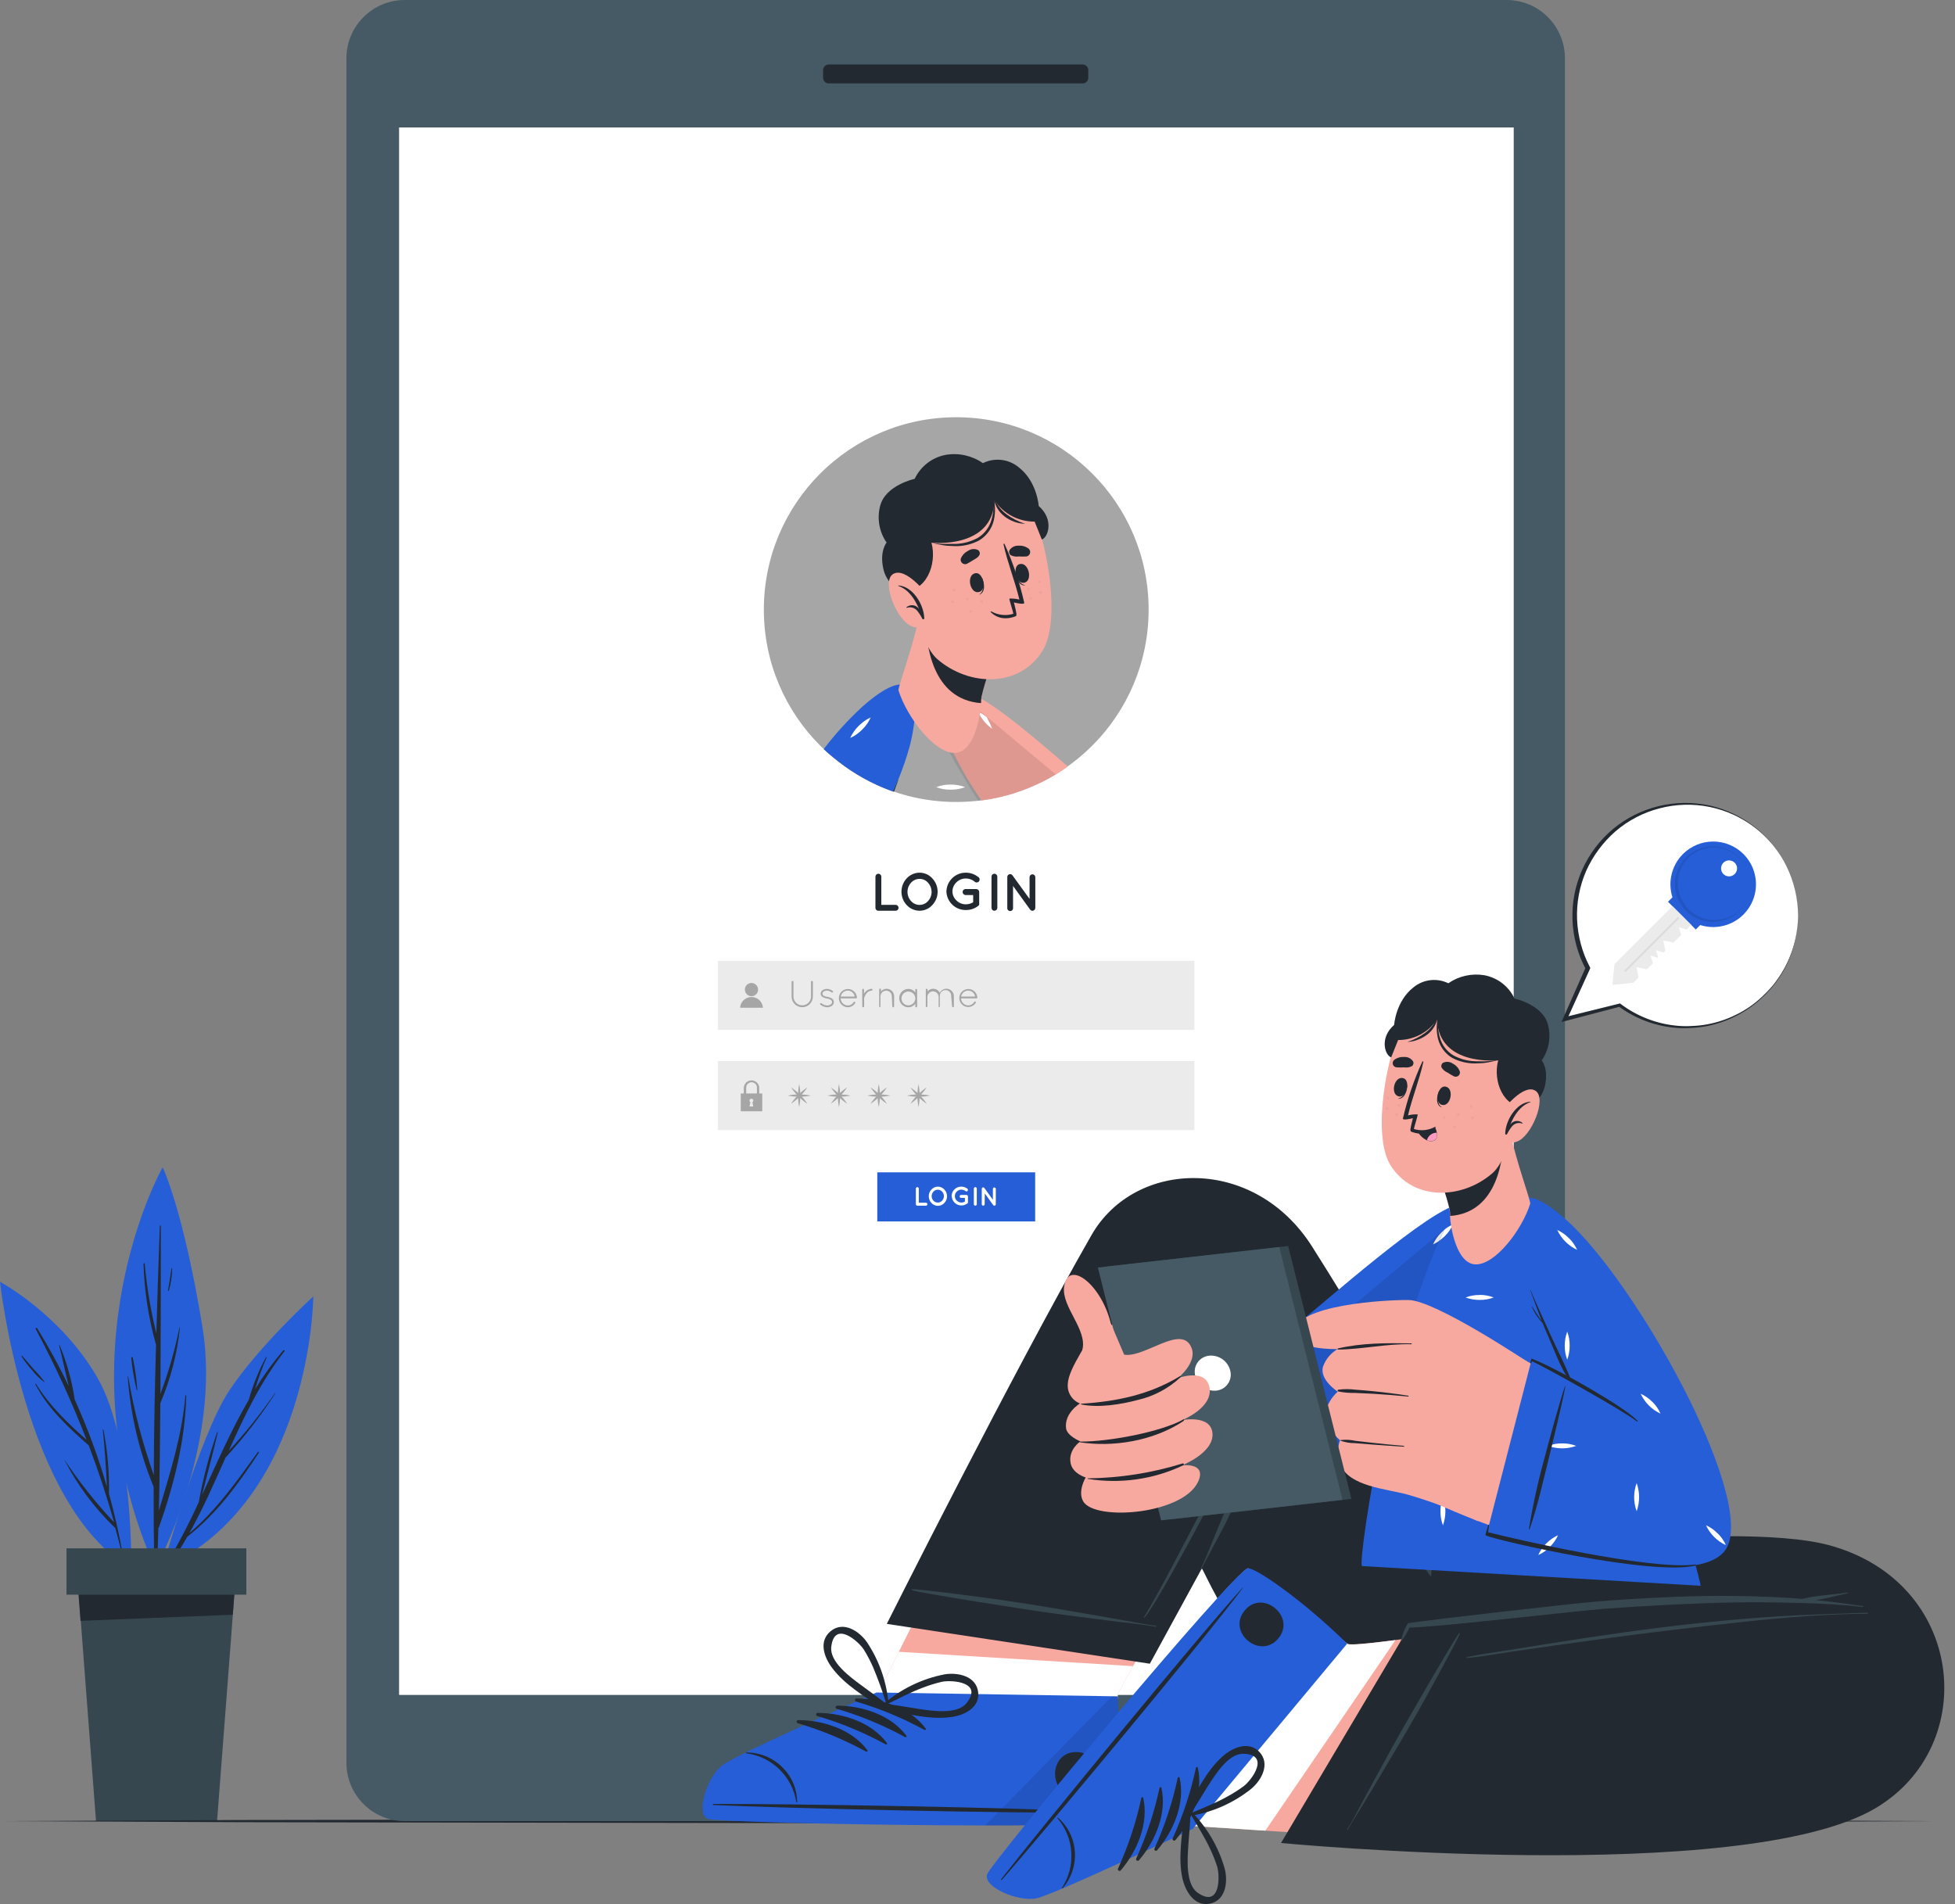 <svg width="154" height="150" viewBox="0 0 154 150" fill="none" xmlns="http://www.w3.org/2000/svg">
<rect x="0" y="0" width="154" height="150" fill="#808080" stroke="none"/>
<path d="M12.798 123.563C12.798 123.563 15.707 113.123 18.032 109.592C20.357 106.062 24.679 102.133 24.679 102.133C24.679 102.133 24.583 118.232 12.798 123.563Z" fill="#265ED7"/>
<path d="M13.008 123.385C13.988 121.75 14.874 120.061 15.661 118.325C15.994 116.459 16.477 114.622 17.105 112.834C17.105 112.802 17.162 112.834 17.155 112.855C16.77 114.503 16.321 116.139 15.914 117.783C17.087 115.241 18.204 112.67 19.601 110.266C19.924 109.106 20.376 107.985 20.949 106.925C20.949 106.893 21.017 106.925 21.003 106.943C20.648 107.755 20.345 108.589 20.093 109.439C20.753 108.368 21.492 107.347 22.304 106.387C22.354 106.326 22.458 106.387 22.408 106.454C20.536 108.844 19.245 111.557 18.018 114.299C19.339 112.866 20.558 111.342 21.666 109.739C21.666 109.739 21.702 109.739 21.691 109.756C20.531 111.555 19.219 113.25 17.768 114.823C16.873 116.838 15.986 118.86 14.916 120.775C17.055 118.974 18.689 116.638 20.314 114.388C20.35 114.339 20.429 114.388 20.393 114.442C18.77 116.913 17.087 119.238 14.748 121.067C14.274 121.91 13.753 122.726 13.186 123.51C13.166 123.519 13.144 123.524 13.122 123.522C13.1 123.52 13.079 123.512 13.061 123.5C13.043 123.487 13.028 123.47 13.019 123.449C13.01 123.429 13.006 123.407 13.008 123.385V123.385Z" fill="#222930"/>
<path d="M12.245 123.578C12.245 123.578 17.476 113.95 15.957 104.614C14.438 95.279 12.812 91.956 12.812 91.956C12.812 91.956 4.589 106.476 12.245 123.578Z" fill="#265ED7"/>
<path d="M10.098 108.441C10.542 111.087 11.217 113.689 12.117 116.218C12.117 112.791 12.199 109.364 12.291 105.941C11.703 103.862 11.371 101.718 11.304 99.558C11.304 99.498 11.396 99.501 11.4 99.558C11.564 101.409 11.87 103.245 12.316 105.05C12.395 102.223 12.486 99.397 12.591 96.57C12.593 96.562 12.598 96.555 12.605 96.55C12.612 96.545 12.62 96.542 12.628 96.542C12.637 96.542 12.645 96.545 12.652 96.55C12.658 96.555 12.663 96.562 12.666 96.57C12.666 100.984 12.666 105.399 12.637 109.813C13.274 108.107 13.777 106.353 14.142 104.568C14.142 104.55 14.174 104.568 14.174 104.568C13.963 106.624 13.443 108.637 12.63 110.537C12.609 113.361 12.58 116.182 12.516 119.003C13.4 116.011 14.338 113.108 14.602 109.949C14.604 109.942 14.609 109.936 14.615 109.931C14.621 109.927 14.628 109.924 14.636 109.924C14.643 109.924 14.651 109.927 14.657 109.931C14.663 109.936 14.668 109.942 14.67 109.949C14.598 113.447 13.696 116.995 12.53 120.29C12.517 120.321 12.498 120.349 12.473 120.372C12.445 121.402 12.416 122.437 12.381 123.467C12.381 123.497 12.368 123.526 12.347 123.548C12.326 123.569 12.297 123.581 12.267 123.581C12.236 123.581 12.207 123.569 12.186 123.548C12.164 123.526 12.152 123.497 12.152 123.467C12.114 121.356 12.098 119.245 12.102 117.134C10.967 114.365 10.277 111.433 10.059 108.448C10.059 108.423 10.095 108.416 10.098 108.441Z" fill="#222930"/>
<path d="M10.459 106.954C10.638 107.792 10.757 108.641 10.815 109.496C10.815 109.525 10.772 109.528 10.765 109.496C10.562 108.662 10.419 107.815 10.337 106.961C10.337 106.9 10.444 106.89 10.459 106.954Z" fill="#222930"/>
<path d="M13.514 99.915C13.514 99.886 13.565 99.897 13.565 99.915C13.557 100.509 13.469 101.099 13.304 101.669C13.303 101.674 13.3 101.678 13.297 101.682C13.294 101.686 13.29 101.689 13.286 101.691C13.282 101.694 13.277 101.695 13.272 101.695C13.267 101.696 13.262 101.695 13.258 101.694C13.253 101.693 13.249 101.69 13.245 101.687C13.241 101.684 13.238 101.68 13.236 101.676C13.233 101.672 13.232 101.667 13.232 101.662C13.231 101.657 13.231 101.652 13.233 101.648C13.347 101.077 13.418 100.496 13.514 99.915Z" fill="#222930"/>
<path d="M10.337 123.578C10.337 123.578 10.548 113.515 7.667 108.523C4.785 103.53 0 100.981 0 100.981C0 100.981 1.929 118.707 10.337 123.578Z" fill="#265ED7"/>
<path d="M5.067 114.984C6.234 116.741 7.546 118.396 8.989 119.933C8.415 117.879 7.745 115.858 6.993 113.871C5.377 112.445 3.783 110.987 2.781 109.047C2.777 109.04 2.776 109.032 2.779 109.025C2.781 109.018 2.785 109.011 2.792 109.008C2.799 109.004 2.806 109.003 2.814 109.005C2.821 109.007 2.827 109.012 2.831 109.018C3.901 110.737 5.327 112.11 6.821 113.433C5.666 110.44 4.326 107.521 2.81 104.693C2.803 104.678 2.802 104.662 2.807 104.647C2.812 104.631 2.822 104.618 2.836 104.61C2.85 104.602 2.866 104.6 2.882 104.603C2.897 104.607 2.911 104.616 2.92 104.629C3.837 106.11 4.67 107.641 5.416 109.214C5.149 108.145 4.931 107.043 4.653 105.977C4.655 105.972 4.658 105.968 4.663 105.965C4.667 105.962 4.672 105.961 4.677 105.961C4.682 105.961 4.686 105.962 4.691 105.965C4.695 105.968 4.698 105.972 4.7 105.977C5.268 107.349 5.666 108.786 5.884 110.256C6.893 112.484 7.741 114.781 8.422 117.131C8.348 115.626 8.255 114.125 8.098 112.623C8.098 112.595 8.144 112.588 8.148 112.623C8.47 114.291 8.617 115.988 8.586 117.687C9 119.184 9.348 120.698 9.631 122.226C9.631 122.265 9.578 122.287 9.567 122.244C9.414 121.602 9.243 120.967 9.068 120.336C9.068 120.336 9.046 120.336 9.036 120.336C7.429 118.786 6.088 116.981 5.067 114.995V114.984Z" fill="#222930"/>
<path d="M1.74 106.807C2.061 107.164 2.357 107.521 2.667 107.877C2.968 108.179 3.246 108.504 3.498 108.847C3.501 108.851 3.502 108.855 3.502 108.859C3.501 108.863 3.499 108.867 3.496 108.87C3.493 108.873 3.489 108.875 3.485 108.876C3.481 108.876 3.477 108.875 3.473 108.872C3.112 108.6 2.79 108.281 2.514 107.924C2.211 107.591 1.937 107.233 1.694 106.854C1.676 106.815 1.719 106.783 1.74 106.807Z" fill="#222930"/>
<path d="M18.557 124.316L18.2 129.076L17.098 143.468H7.563L6.468 129.076L6.112 124.316H18.592H18.557Z" fill="#37474F"/>
<path d="M18.557 124.316L18.336 127.208L6.344 127.689L6.087 124.316H18.567H18.557Z" fill="#222930"/>
<path d="M5.238 125.628H19.405V121.977H5.238V125.628Z" fill="#37474F"/>
<path d="M0 143.468L19.006 143.379L38.015 143.35L76.027 143.29L114.043 143.347L133.048 143.379L152.054 143.468L133.048 143.553L114.043 143.585L76.027 143.646L38.015 143.585L19.006 143.553L0 143.468Z" fill="#222930"/>
<path d="M123.274 138.871L123.274 4.596C123.274 2.058 121.217 -1.4782e-05 118.678 -1.4782e-05L31.886 -1.4782e-05C29.347 -1.4782e-05 27.289 2.058 27.289 4.596L27.289 138.871C27.289 141.41 29.347 143.468 31.886 143.468H118.678C121.217 143.468 123.274 141.41 123.274 138.871Z" fill="#455A64"/>
<path d="M119.224 10.041H31.451V133.512H119.224V10.041Z" fill="white"/>
<path d="M85.726 6.126V5.527C85.726 5.281 85.527 5.081 85.281 5.081L65.283 5.081C65.037 5.081 64.838 5.281 64.838 5.527V6.126C64.838 6.372 65.037 6.572 65.283 6.572L85.281 6.572C85.527 6.572 85.726 6.372 85.726 6.126Z" fill="#222930"/>
<path d="M75.282 141.064C76.775 141.064 77.985 139.854 77.985 138.362C77.985 136.869 76.775 135.659 75.282 135.659C73.789 135.659 72.579 136.869 72.579 138.362C72.579 139.854 73.789 141.064 75.282 141.064Z" fill="#222930"/>
<path d="M119.224 10.041H31.451V133.512H119.224V10.041Z" fill="white"/>
<path d="M94.088 75.696H56.558V81.133H94.088V75.696Z" fill="#EBEBEB"/>
<path d="M62.356 77.347C62.357 77.328 62.365 77.311 62.379 77.298C62.392 77.285 62.409 77.277 62.427 77.275C62.446 77.275 62.465 77.283 62.479 77.296C62.493 77.309 62.501 77.327 62.502 77.347V78.509C62.502 78.692 62.575 78.868 62.705 78.998C62.834 79.128 63.01 79.201 63.194 79.201C63.377 79.201 63.553 79.128 63.683 78.998C63.813 78.868 63.886 78.692 63.886 78.509V77.347C63.886 77.328 63.894 77.31 63.907 77.297C63.921 77.284 63.938 77.276 63.957 77.275C63.976 77.275 63.995 77.283 64.009 77.296C64.022 77.309 64.031 77.327 64.032 77.347V78.509C64.032 78.619 64.01 78.728 63.968 78.83C63.926 78.931 63.864 79.024 63.786 79.102C63.709 79.179 63.616 79.241 63.514 79.283C63.413 79.325 63.304 79.347 63.194 79.347C63.084 79.347 62.975 79.325 62.873 79.283C62.771 79.241 62.679 79.179 62.601 79.102C62.523 79.024 62.462 78.931 62.42 78.83C62.377 78.728 62.356 78.619 62.356 78.509V77.347Z" fill="#A6A6A6"/>
<path d="M64.617 79.044C64.623 79.037 64.63 79.031 64.639 79.028C64.648 79.024 64.657 79.022 64.666 79.022C64.676 79.022 64.685 79.024 64.694 79.028C64.702 79.031 64.71 79.037 64.716 79.044C64.843 79.146 64.999 79.204 65.162 79.212C65.261 79.213 65.358 79.182 65.437 79.122C65.47 79.106 65.497 79.08 65.517 79.049C65.536 79.017 65.546 78.981 65.546 78.944C65.546 78.907 65.536 78.871 65.517 78.839C65.497 78.808 65.47 78.782 65.437 78.766C65.344 78.706 65.239 78.669 65.13 78.659C65.014 78.644 64.902 78.605 64.802 78.545C64.755 78.519 64.716 78.483 64.689 78.437C64.661 78.392 64.646 78.341 64.645 78.288C64.647 78.231 64.662 78.176 64.689 78.126C64.716 78.077 64.755 78.034 64.802 78.003C64.908 77.935 65.032 77.901 65.159 77.906C65.315 77.914 65.465 77.969 65.59 78.063C65.606 78.074 65.616 78.091 65.62 78.109C65.624 78.127 65.621 78.147 65.611 78.163C65.6 78.178 65.584 78.188 65.565 78.192C65.547 78.196 65.528 78.194 65.511 78.184C65.411 78.099 65.286 78.048 65.155 78.038C65.057 78.034 64.96 78.063 64.88 78.12C64.853 78.139 64.83 78.164 64.814 78.193C64.798 78.222 64.789 78.255 64.788 78.288C64.788 78.317 64.796 78.345 64.81 78.37C64.824 78.395 64.845 78.416 64.87 78.431C64.959 78.487 65.06 78.521 65.166 78.53C65.291 78.548 65.412 78.589 65.522 78.652C65.571 78.683 65.612 78.726 65.641 78.777C65.669 78.828 65.685 78.886 65.686 78.944C65.684 79.003 65.668 79.06 65.639 79.111C65.611 79.163 65.571 79.207 65.522 79.24C65.418 79.314 65.293 79.354 65.166 79.354C64.968 79.345 64.779 79.273 64.627 79.147C64.619 79.142 64.612 79.135 64.607 79.126C64.602 79.118 64.599 79.108 64.598 79.098C64.597 79.088 64.598 79.078 64.601 79.069C64.604 79.059 64.61 79.051 64.617 79.044Z" fill="#A6A6A6"/>
<path d="M66.079 78.627C66.079 78.438 66.154 78.256 66.287 78.122C66.421 77.989 66.603 77.913 66.792 77.913C66.974 77.913 67.15 77.983 67.282 78.108C67.415 78.234 67.495 78.405 67.505 78.588C67.505 78.597 67.503 78.606 67.499 78.614C67.496 78.622 67.49 78.629 67.484 78.636C67.477 78.642 67.469 78.646 67.46 78.649C67.452 78.652 67.442 78.653 67.433 78.652H66.221C66.224 78.799 66.284 78.939 66.388 79.043C66.493 79.147 66.634 79.206 66.781 79.208C66.875 79.209 66.968 79.185 67.05 79.138C67.132 79.092 67.2 79.025 67.248 78.944C67.258 78.929 67.274 78.918 67.292 78.914C67.31 78.91 67.329 78.913 67.344 78.923C67.36 78.933 67.371 78.95 67.375 78.968C67.379 78.987 67.375 79.006 67.366 79.022C67.304 79.123 67.218 79.205 67.116 79.263C67.014 79.32 66.898 79.35 66.781 79.35C66.687 79.349 66.595 79.329 66.509 79.292C66.423 79.255 66.345 79.201 66.28 79.134C66.215 79.067 66.163 78.987 66.129 78.9C66.094 78.813 66.077 78.72 66.079 78.627ZM66.228 78.509H67.326C67.305 78.379 67.239 78.26 67.139 78.174C67.04 78.088 66.913 78.04 66.781 78.038C66.648 78.04 66.52 78.088 66.419 78.174C66.318 78.26 66.251 78.378 66.228 78.509Z" fill="#A6A6A6"/>
<path d="M67.918 77.971C67.918 77.961 67.92 77.951 67.924 77.942C67.928 77.933 67.933 77.925 67.941 77.919C67.948 77.912 67.956 77.907 67.965 77.904C67.974 77.9 67.984 77.899 67.993 77.899C68.012 77.9 68.029 77.908 68.041 77.921C68.054 77.935 68.061 77.952 68.061 77.971V78.291C68.067 78.279 68.074 78.267 68.082 78.256C68.141 78.153 68.225 78.067 68.326 78.004C68.427 77.942 68.542 77.906 68.66 77.899C68.679 77.899 68.697 77.907 68.71 77.92C68.724 77.933 68.731 77.952 68.731 77.971C68.731 77.99 68.724 78.008 68.71 78.021C68.697 78.034 68.679 78.042 68.66 78.042C68.576 78.045 68.494 78.069 68.421 78.11C68.347 78.152 68.285 78.21 68.239 78.281C68.165 78.383 68.108 78.496 68.068 78.616C68.065 78.624 68.065 78.633 68.068 78.641V79.283C68.069 79.292 68.067 79.301 68.064 79.31C68.061 79.318 68.056 79.326 68.05 79.333C68.043 79.34 68.036 79.345 68.027 79.349C68.019 79.352 68.01 79.354 68 79.354C67.991 79.355 67.981 79.353 67.972 79.35C67.963 79.346 67.955 79.341 67.948 79.335C67.941 79.328 67.935 79.32 67.931 79.311C67.927 79.302 67.925 79.293 67.925 79.283L67.918 77.971Z" fill="#A6A6A6"/>
<path d="M70.251 78.488C70.251 78.369 70.204 78.256 70.12 78.172C70.036 78.089 69.923 78.042 69.805 78.042C69.687 78.044 69.574 78.091 69.49 78.174C69.407 78.257 69.358 78.37 69.356 78.488V79.283C69.358 79.295 69.358 79.307 69.356 79.318C69.349 79.326 69.341 79.332 69.331 79.336C69.322 79.341 69.312 79.343 69.302 79.343C69.292 79.341 69.283 79.335 69.275 79.329C69.267 79.322 69.26 79.314 69.256 79.304V77.967C69.253 77.957 69.253 77.946 69.256 77.935C69.258 77.925 69.263 77.915 69.269 77.907C69.276 77.898 69.285 77.891 69.294 77.887C69.304 77.882 69.314 77.88 69.325 77.88C69.336 77.88 69.346 77.882 69.356 77.887C69.366 77.891 69.374 77.898 69.381 77.907C69.388 77.915 69.392 77.925 69.395 77.935C69.397 77.946 69.397 77.957 69.395 77.967V78.106C69.472 78.014 69.576 77.948 69.693 77.917C69.809 77.886 69.932 77.892 70.045 77.933C70.159 77.974 70.256 78.049 70.326 78.148C70.395 78.246 70.432 78.364 70.432 78.484V79.283C70.432 79.302 70.425 79.32 70.412 79.333C70.398 79.347 70.38 79.354 70.361 79.354C70.342 79.354 70.324 79.347 70.311 79.333C70.297 79.32 70.29 79.302 70.29 79.283L70.251 78.488Z" fill="#A6A6A6"/>
<path d="M72.244 77.967V79.283C72.244 79.302 72.236 79.32 72.223 79.333C72.21 79.347 72.192 79.354 72.172 79.354C72.154 79.354 72.135 79.347 72.122 79.333C72.109 79.32 72.101 79.302 72.101 79.283V79.065C72.04 79.154 71.959 79.226 71.864 79.276C71.769 79.326 71.663 79.353 71.556 79.354C71.364 79.354 71.18 79.278 71.044 79.142C70.908 79.006 70.832 78.822 70.832 78.63C70.832 78.438 70.908 78.254 71.044 78.118C71.18 77.983 71.364 77.906 71.556 77.906C71.662 77.906 71.768 77.932 71.863 77.981C71.957 78.03 72.039 78.101 72.101 78.188V77.974C72.101 77.955 72.109 77.937 72.122 77.924C72.135 77.91 72.154 77.903 72.172 77.903C72.192 77.903 72.21 77.91 72.223 77.924C72.236 77.937 72.244 77.955 72.244 77.974V77.967ZM72.101 78.623C72.094 78.517 72.056 78.415 71.993 78.33C71.928 78.245 71.841 78.181 71.741 78.145C71.641 78.109 71.532 78.103 71.429 78.128C71.326 78.153 71.232 78.208 71.159 78.285C71.086 78.363 71.038 78.46 71.019 78.565C71.001 78.669 71.014 78.777 71.056 78.875C71.098 78.973 71.168 79.056 71.257 79.114C71.345 79.173 71.449 79.204 71.556 79.204C71.705 79.2 71.847 79.136 71.95 79.027C72.053 78.918 72.109 78.773 72.105 78.623H72.101Z" fill="#A6A6A6"/>
<path d="M74.929 78.488C74.934 78.425 74.927 78.363 74.907 78.304C74.887 78.245 74.855 78.19 74.813 78.144C74.771 78.098 74.719 78.062 74.662 78.037C74.605 78.011 74.544 77.998 74.481 77.998C74.419 77.998 74.357 78.011 74.3 78.037C74.243 78.062 74.192 78.098 74.15 78.144C74.108 78.19 74.076 78.245 74.056 78.304C74.036 78.363 74.028 78.425 74.034 78.488V79.301C74.034 79.319 74.012 79.329 73.998 79.336C73.987 79.34 73.974 79.34 73.963 79.336H73.941V78.545C73.941 78.427 73.894 78.313 73.811 78.23C73.727 78.146 73.614 78.099 73.495 78.099C73.377 78.099 73.264 78.146 73.18 78.23C73.097 78.313 73.05 78.427 73.05 78.545V79.283C73.05 79.294 73.047 79.306 73.041 79.316C73.036 79.326 73.028 79.334 73.018 79.34H72.986C72.972 79.338 72.959 79.331 72.949 79.322C72.939 79.312 72.932 79.3 72.928 79.286V77.96C72.929 77.942 72.937 77.925 72.949 77.913C72.962 77.9 72.978 77.893 72.996 77.892C73.005 77.892 73.014 77.893 73.023 77.896C73.032 77.899 73.04 77.904 73.046 77.911C73.053 77.917 73.058 77.925 73.062 77.933C73.066 77.942 73.067 77.951 73.067 77.96V78.099C73.129 78.026 73.208 77.969 73.297 77.934C73.385 77.898 73.481 77.885 73.576 77.895C73.671 77.906 73.762 77.939 73.841 77.992C73.921 78.046 73.985 78.118 74.03 78.202C74.082 78.109 74.157 78.031 74.248 77.977C74.34 77.922 74.444 77.893 74.551 77.892C74.707 77.892 74.857 77.954 74.967 78.064C75.077 78.175 75.139 78.325 75.139 78.481V79.283C75.139 79.292 75.137 79.301 75.134 79.31C75.13 79.318 75.125 79.326 75.118 79.332C75.112 79.338 75.104 79.343 75.095 79.347C75.086 79.35 75.077 79.351 75.068 79.351C75.05 79.35 75.034 79.342 75.021 79.33C75.008 79.317 75.001 79.3 75 79.283L74.929 78.488Z" fill="#A6A6A6"/>
<path d="M75.564 78.627C75.564 78.438 75.639 78.256 75.772 78.122C75.906 77.989 76.088 77.913 76.277 77.913C76.459 77.913 76.635 77.983 76.768 78.108C76.9 78.234 76.98 78.405 76.99 78.588C76.99 78.597 76.988 78.606 76.984 78.614C76.981 78.622 76.975 78.629 76.969 78.636C76.962 78.642 76.954 78.646 76.945 78.649C76.937 78.652 76.928 78.653 76.919 78.652H75.706C75.71 78.799 75.77 78.939 75.874 79.042C75.979 79.146 76.119 79.205 76.266 79.208C76.363 79.208 76.459 79.182 76.542 79.132C76.626 79.083 76.694 79.012 76.74 78.926C76.751 78.911 76.766 78.9 76.784 78.896C76.802 78.892 76.821 78.895 76.837 78.905C76.852 78.916 76.863 78.932 76.868 78.95C76.872 78.968 76.87 78.988 76.862 79.005C76.798 79.104 76.711 79.185 76.609 79.243C76.506 79.3 76.391 79.331 76.273 79.333C76.086 79.332 75.907 79.257 75.774 79.125C75.641 78.993 75.566 78.814 75.564 78.627ZM75.713 78.509H76.812C76.791 78.379 76.725 78.26 76.625 78.174C76.525 78.088 76.398 78.04 76.266 78.038C76.133 78.04 76.006 78.088 75.905 78.174C75.804 78.26 75.736 78.378 75.713 78.509Z" fill="#A6A6A6"/>
<path d="M59.717 77.96C59.717 78.063 59.687 78.163 59.629 78.249C59.572 78.335 59.491 78.401 59.396 78.441C59.3 78.48 59.196 78.49 59.095 78.471C58.994 78.45 58.901 78.401 58.828 78.328C58.755 78.255 58.706 78.162 58.686 78.061C58.666 77.96 58.676 77.856 58.715 77.761C58.755 77.665 58.822 77.584 58.907 77.527C58.993 77.47 59.093 77.439 59.196 77.439C59.334 77.439 59.467 77.494 59.565 77.592C59.662 77.689 59.717 77.822 59.717 77.96Z" fill="#A6A6A6"/>
<path d="M60.099 79.39H58.298C58.312 79.161 58.413 78.946 58.581 78.789C58.748 78.632 58.969 78.544 59.198 78.544C59.428 78.544 59.648 78.632 59.816 78.789C59.983 78.946 60.084 79.161 60.099 79.39Z" fill="#A6A6A6"/>
<path d="M94.088 83.59H56.558V89.028H94.088V83.59Z" fill="#EBEBEB"/>
<path d="M63.597 85.666C63.257 86.175 62.821 86.612 62.313 86.953C62.479 86.695 62.673 86.456 62.891 86.24C63.106 86.025 63.342 85.832 63.597 85.666Z" fill="#A6A6A6"/>
<path d="M62.313 85.666C62.57 85.834 62.809 86.029 63.026 86.247C63.244 86.463 63.437 86.702 63.604 86.96C63.096 86.619 62.659 86.182 62.32 85.673L62.313 85.666Z" fill="#A6A6A6"/>
<path d="M63.864 86.311C63.264 86.43 62.646 86.43 62.045 86.311C62.344 86.246 62.649 86.216 62.955 86.222C63.26 86.218 63.565 86.248 63.864 86.311Z" fill="#A6A6A6"/>
<path d="M62.955 85.402C63.074 86.001 63.074 86.618 62.955 87.217C62.836 86.618 62.836 86.001 62.955 85.402Z" fill="#A6A6A6"/>
<path d="M66.731 85.666C66.389 86.173 65.953 86.61 65.447 86.953C65.614 86.695 65.807 86.456 66.025 86.24C66.24 86.025 66.477 85.832 66.731 85.666Z" fill="#A6A6A6"/>
<path d="M65.447 85.666C65.705 85.833 65.944 86.028 66.16 86.247C66.38 86.462 66.575 86.701 66.742 86.96C66.234 86.619 65.797 86.182 65.458 85.673L65.447 85.666Z" fill="#A6A6A6"/>
<path d="M66.998 86.311C66.398 86.43 65.78 86.43 65.18 86.311C65.478 86.246 65.784 86.216 66.089 86.222C66.395 86.218 66.7 86.248 66.998 86.311Z" fill="#A6A6A6"/>
<path d="M66.089 85.402C66.208 86.001 66.208 86.618 66.089 87.217C65.97 86.618 65.97 86.001 66.089 85.402Z" fill="#A6A6A6"/>
<path d="M69.865 85.666C69.698 85.924 69.503 86.163 69.284 86.379C69.069 86.599 68.83 86.793 68.571 86.96C68.739 86.702 68.933 86.463 69.152 86.247C69.369 86.029 69.608 85.834 69.865 85.666Z" fill="#A6A6A6"/>
<path d="M68.578 85.666C68.835 85.834 69.074 86.029 69.291 86.247C69.51 86.463 69.705 86.702 69.873 86.96C69.615 86.793 69.376 86.598 69.159 86.379C68.942 86.162 68.747 85.923 68.578 85.666Z" fill="#A6A6A6"/>
<path d="M70.129 86.311C69.53 86.43 68.913 86.43 68.314 86.311C68.613 86.246 68.918 86.216 69.224 86.222C69.528 86.218 69.832 86.248 70.129 86.311Z" fill="#A6A6A6"/>
<path d="M69.224 85.402C69.342 86.001 69.342 86.618 69.224 87.217C69.159 86.919 69.129 86.615 69.134 86.311C69.13 86.006 69.16 85.701 69.224 85.402Z" fill="#A6A6A6"/>
<path d="M72.996 85.666C72.657 86.175 72.221 86.612 71.713 86.953C71.879 86.694 72.074 86.455 72.294 86.24C72.508 86.025 72.743 85.832 72.996 85.666Z" fill="#A6A6A6"/>
<path d="M71.713 85.666C71.969 85.834 72.209 86.029 72.426 86.247C72.643 86.463 72.837 86.702 73.003 86.96C72.497 86.617 72.061 86.18 71.72 85.673L71.713 85.666Z" fill="#A6A6A6"/>
<path d="M73.264 86.311C72.965 86.373 72.66 86.402 72.354 86.4C72.05 86.403 71.746 86.373 71.449 86.311C71.746 86.246 72.05 86.216 72.354 86.222C72.66 86.218 72.965 86.248 73.264 86.311Z" fill="#A6A6A6"/>
<path d="M72.354 85.402C72.473 86.001 72.473 86.618 72.354 87.217C72.236 86.618 72.236 86.001 72.354 85.402Z" fill="#A6A6A6"/>
<path d="M59.806 85.723V86.382H59.624V85.723C59.63 85.664 59.623 85.605 59.604 85.549C59.585 85.493 59.555 85.441 59.515 85.398C59.475 85.354 59.427 85.32 59.373 85.296C59.319 85.272 59.261 85.26 59.202 85.26C59.143 85.26 59.084 85.272 59.03 85.296C58.976 85.32 58.928 85.354 58.888 85.398C58.849 85.441 58.818 85.493 58.8 85.549C58.781 85.605 58.774 85.664 58.779 85.723V86.382H58.59V85.723C58.59 85.561 58.654 85.406 58.769 85.291C58.883 85.177 59.038 85.113 59.2 85.113C59.362 85.113 59.517 85.177 59.631 85.291C59.745 85.406 59.81 85.561 59.81 85.723H59.806Z" fill="#A6A6A6"/>
<path d="M58.351 86.14V87.545H60.045V86.14H58.351ZM59.339 87.17H59.039L59.111 86.832C59.089 86.819 59.07 86.8 59.058 86.777C59.045 86.755 59.039 86.729 59.039 86.703C59.039 86.664 59.055 86.626 59.083 86.597C59.111 86.569 59.15 86.553 59.189 86.553C59.229 86.553 59.267 86.569 59.295 86.597C59.323 86.626 59.339 86.664 59.339 86.703C59.34 86.729 59.333 86.755 59.321 86.777C59.308 86.8 59.29 86.819 59.268 86.832L59.339 87.17Z" fill="#A6A6A6"/>
<path d="M68.96 71.516V69.063C68.96 69.002 68.984 68.943 69.028 68.899C69.071 68.856 69.13 68.831 69.192 68.831C69.253 68.831 69.312 68.856 69.355 68.899C69.399 68.943 69.423 69.002 69.423 69.063V71.285H70.55C70.612 71.285 70.671 71.309 70.714 71.353C70.757 71.396 70.782 71.455 70.782 71.516C70.782 71.578 70.757 71.637 70.714 71.68C70.671 71.724 70.612 71.748 70.55 71.748H69.192C69.161 71.749 69.13 71.743 69.102 71.731C69.074 71.72 69.048 71.703 69.026 71.681C69.005 71.66 68.988 71.634 68.976 71.606C68.965 71.577 68.959 71.547 68.96 71.516V71.516Z" fill="#222930"/>
<path d="M73.438 69.195C73.709 69.479 73.859 69.857 73.859 70.249C73.859 70.641 73.709 71.018 73.438 71.302C73.312 71.441 73.159 71.552 72.987 71.629C72.816 71.706 72.631 71.746 72.444 71.748C72.252 71.748 72.063 71.708 71.887 71.631C71.712 71.554 71.554 71.442 71.424 71.302C71.157 71.016 71.01 70.64 71.01 70.249C71.01 69.858 71.157 69.481 71.424 69.195C71.554 69.055 71.712 68.942 71.887 68.866C72.062 68.789 72.252 68.749 72.444 68.749C72.631 68.751 72.817 68.791 72.988 68.867C73.159 68.944 73.313 69.056 73.438 69.195V69.195ZM73.385 70.247C73.381 69.982 73.28 69.728 73.1 69.534C73.017 69.441 72.916 69.367 72.803 69.316C72.69 69.265 72.567 69.239 72.444 69.238C72.317 69.237 72.191 69.263 72.075 69.314C71.959 69.365 71.855 69.44 71.769 69.534C71.586 69.732 71.484 69.991 71.484 70.261C71.484 70.531 71.586 70.791 71.769 70.989C71.853 71.083 71.955 71.158 72.07 71.21C72.184 71.261 72.309 71.288 72.435 71.288C72.56 71.288 72.685 71.261 72.799 71.21C72.914 71.158 73.016 71.083 73.1 70.989C73.286 70.787 73.388 70.522 73.385 70.247V70.247Z" fill="#222930"/>
<path d="M74.551 70.254C74.553 70.054 74.594 69.857 74.672 69.673C74.751 69.489 74.864 69.323 75.007 69.183C75.15 69.043 75.319 68.933 75.504 68.858C75.69 68.784 75.888 68.747 76.088 68.749C76.431 68.749 76.765 68.863 77.036 69.074C77.068 69.089 77.096 69.112 77.118 69.14C77.139 69.168 77.155 69.2 77.162 69.234C77.17 69.269 77.17 69.305 77.162 69.339C77.153 69.374 77.138 69.406 77.115 69.433C77.093 69.461 77.065 69.483 77.033 69.498C77.001 69.513 76.966 69.521 76.931 69.52C76.895 69.52 76.861 69.512 76.829 69.496C76.797 69.481 76.769 69.458 76.748 69.43C76.558 69.286 76.326 69.207 76.088 69.206C75.949 69.204 75.811 69.229 75.683 69.281C75.554 69.334 75.437 69.411 75.339 69.509C75.242 69.601 75.163 69.711 75.11 69.834C75.056 69.956 75.027 70.088 75.025 70.222C75.026 70.356 75.054 70.488 75.108 70.611C75.162 70.734 75.241 70.844 75.339 70.935C75.436 71.034 75.553 71.113 75.682 71.165C75.811 71.218 75.949 71.244 76.088 71.242C76.289 71.239 76.485 71.184 76.658 71.081V70.511H76.063C76.001 70.51 75.941 70.485 75.897 70.441C75.853 70.397 75.828 70.338 75.828 70.275C75.827 70.245 75.833 70.214 75.844 70.185C75.856 70.156 75.873 70.13 75.895 70.108C75.917 70.086 75.943 70.069 75.972 70.057C76.001 70.045 76.032 70.04 76.063 70.04H76.89C76.922 70.039 76.953 70.045 76.982 70.056C77.012 70.067 77.038 70.085 77.061 70.106C77.084 70.129 77.102 70.155 77.114 70.184C77.126 70.213 77.133 70.244 77.133 70.275V71.195C77.135 71.219 77.135 71.243 77.133 71.267V71.267C77.118 71.308 77.09 71.343 77.054 71.367C76.784 71.577 76.451 71.691 76.109 71.691C75.713 71.703 75.328 71.559 75.037 71.29C74.746 71.022 74.571 70.65 74.551 70.254V70.254Z" fill="#222930"/>
<path d="M78.103 69.063C78.102 69.033 78.107 69.002 78.118 68.974C78.129 68.946 78.146 68.92 78.167 68.898C78.188 68.877 78.214 68.859 78.242 68.848C78.27 68.837 78.3 68.831 78.331 68.831C78.392 68.831 78.451 68.856 78.495 68.899C78.538 68.943 78.562 69.002 78.562 69.063V71.516C78.562 71.578 78.538 71.637 78.495 71.68C78.451 71.724 78.392 71.748 78.331 71.748C78.3 71.749 78.27 71.743 78.242 71.731C78.214 71.72 78.188 71.703 78.167 71.681C78.146 71.659 78.129 71.634 78.118 71.605C78.107 71.577 78.102 71.547 78.103 71.516V69.063Z" fill="#222930"/>
<path d="M79.8 71.516C79.804 71.549 79.801 71.581 79.791 71.612C79.782 71.643 79.766 71.672 79.745 71.696C79.723 71.72 79.697 71.74 79.667 71.753C79.638 71.766 79.606 71.773 79.573 71.773C79.541 71.773 79.509 71.766 79.48 71.753C79.45 71.74 79.424 71.72 79.402 71.696C79.381 71.672 79.365 71.643 79.355 71.612C79.346 71.581 79.343 71.549 79.347 71.516V69.099C79.344 69.05 79.358 69.002 79.385 68.962C79.412 68.922 79.451 68.892 79.497 68.876C79.543 68.86 79.592 68.859 79.639 68.873C79.685 68.888 79.725 68.917 79.753 68.956L81.101 70.817V69.102C81.101 69.043 81.125 68.986 81.167 68.944C81.209 68.901 81.266 68.878 81.326 68.878C81.386 68.878 81.443 68.901 81.486 68.943C81.529 68.985 81.553 69.042 81.554 69.102V71.52C81.554 71.581 81.53 71.639 81.488 71.683C81.445 71.726 81.387 71.751 81.326 71.752C81.293 71.751 81.26 71.743 81.231 71.728C81.201 71.713 81.175 71.692 81.155 71.666C81.145 71.661 81.137 71.652 81.133 71.641L79.8 69.794V71.516Z" fill="#222930"/>
<path d="M81.543 92.355H69.106V96.224H81.543V92.355Z" fill="#265ED7"/>
<path d="M72.144 94.865V93.639C72.143 93.624 72.146 93.608 72.152 93.594C72.157 93.58 72.165 93.567 72.176 93.556C72.187 93.545 72.199 93.536 72.213 93.53C72.228 93.524 72.243 93.521 72.258 93.521C72.289 93.521 72.319 93.534 72.341 93.556C72.363 93.578 72.376 93.608 72.376 93.639V94.751H72.939C72.969 94.751 72.998 94.763 73.02 94.785C73.041 94.806 73.053 94.835 73.053 94.865C73.053 94.896 73.041 94.925 73.02 94.948C72.999 94.969 72.97 94.982 72.939 94.983H72.258C72.243 94.983 72.228 94.98 72.213 94.974C72.199 94.968 72.187 94.96 72.176 94.948C72.165 94.938 72.157 94.924 72.152 94.91C72.146 94.896 72.143 94.881 72.144 94.865Z" fill="white"/>
<path d="M74.383 93.703C74.523 93.846 74.601 94.038 74.601 94.238C74.601 94.438 74.523 94.63 74.383 94.773C74.32 94.842 74.243 94.898 74.157 94.937C74.071 94.975 73.978 94.996 73.884 94.997C73.788 94.996 73.694 94.976 73.606 94.937C73.519 94.898 73.44 94.843 73.374 94.773C73.237 94.628 73.161 94.437 73.161 94.238C73.161 94.039 73.237 93.847 73.374 93.703C73.44 93.634 73.519 93.579 73.607 93.541C73.694 93.503 73.789 93.483 73.884 93.482C73.978 93.483 74.071 93.503 74.157 93.541C74.243 93.579 74.32 93.634 74.383 93.703ZM74.355 94.231C74.353 94.098 74.302 93.972 74.212 93.874C74.171 93.828 74.12 93.791 74.064 93.765C74.007 93.739 73.946 93.725 73.884 93.724C73.817 93.722 73.751 93.735 73.689 93.761C73.628 93.787 73.573 93.825 73.527 93.874C73.439 93.972 73.389 94.099 73.388 94.231C73.388 94.363 73.438 94.49 73.527 94.587C73.573 94.636 73.628 94.675 73.689 94.701C73.751 94.727 73.817 94.739 73.884 94.737C73.946 94.736 74.007 94.722 74.064 94.697C74.12 94.671 74.171 94.634 74.212 94.587C74.302 94.49 74.353 94.363 74.355 94.231Z" fill="white"/>
<path d="M74.957 94.234C74.958 94.135 74.979 94.036 75.018 93.944C75.057 93.852 75.114 93.769 75.185 93.699C75.256 93.629 75.34 93.574 75.433 93.537C75.525 93.5 75.624 93.481 75.724 93.482C75.897 93.482 76.064 93.538 76.202 93.642C76.227 93.663 76.243 93.692 76.247 93.724C76.251 93.756 76.242 93.788 76.223 93.814C76.214 93.826 76.201 93.836 76.188 93.844C76.174 93.851 76.159 93.856 76.143 93.858C76.128 93.859 76.112 93.858 76.097 93.853C76.082 93.849 76.068 93.841 76.056 93.831C75.96 93.759 75.844 93.719 75.724 93.717C75.59 93.72 75.462 93.775 75.368 93.871C75.319 93.917 75.281 93.972 75.254 94.033C75.228 94.094 75.215 94.16 75.215 94.227C75.215 94.294 75.228 94.36 75.254 94.421C75.281 94.483 75.319 94.538 75.368 94.584C75.462 94.68 75.59 94.735 75.724 94.737C75.824 94.736 75.923 94.709 76.009 94.659V94.373H75.713C75.681 94.373 75.651 94.359 75.629 94.337C75.606 94.314 75.593 94.284 75.592 94.252C75.593 94.237 75.596 94.222 75.602 94.207C75.609 94.193 75.618 94.181 75.629 94.17C75.64 94.159 75.654 94.151 75.668 94.146C75.683 94.14 75.698 94.138 75.713 94.138H76.127C76.142 94.138 76.158 94.14 76.172 94.146C76.187 94.151 76.2 94.159 76.211 94.17C76.222 94.181 76.232 94.193 76.238 94.207C76.244 94.222 76.248 94.237 76.248 94.252V94.716C76.25 94.728 76.25 94.74 76.248 94.751C76.241 94.772 76.227 94.789 76.209 94.801C76.097 94.889 75.963 94.945 75.821 94.961C75.68 94.977 75.537 94.953 75.408 94.893C75.279 94.832 75.169 94.737 75.092 94.617C75.014 94.498 74.971 94.359 74.968 94.216L74.957 94.234Z" fill="white"/>
<path d="M76.712 93.639C76.711 93.624 76.714 93.608 76.719 93.594C76.725 93.58 76.733 93.567 76.744 93.556C76.754 93.545 76.767 93.536 76.781 93.53C76.795 93.524 76.811 93.521 76.826 93.521C76.857 93.521 76.887 93.534 76.909 93.556C76.931 93.578 76.944 93.608 76.944 93.639V94.865C76.944 94.897 76.931 94.927 76.909 94.949C76.887 94.971 76.857 94.983 76.826 94.983C76.811 94.983 76.795 94.98 76.781 94.974C76.767 94.968 76.754 94.96 76.744 94.948C76.733 94.938 76.725 94.924 76.719 94.91C76.714 94.896 76.711 94.881 76.712 94.865V93.639Z" fill="white"/>
<path d="M77.564 94.865C77.564 94.896 77.552 94.925 77.531 94.948C77.51 94.969 77.481 94.982 77.45 94.983C77.435 94.983 77.419 94.98 77.405 94.974C77.391 94.968 77.379 94.96 77.368 94.948C77.357 94.938 77.349 94.924 77.343 94.91C77.338 94.896 77.335 94.881 77.336 94.865V93.657C77.335 93.638 77.338 93.619 77.347 93.603C77.355 93.586 77.367 93.571 77.382 93.56C77.406 93.543 77.436 93.536 77.466 93.541C77.495 93.546 77.521 93.562 77.539 93.585L78.213 94.52V93.66C78.213 93.63 78.225 93.601 78.246 93.58C78.268 93.558 78.297 93.546 78.327 93.546C78.357 93.547 78.386 93.559 78.407 93.581C78.428 93.602 78.44 93.63 78.441 93.66V94.869C78.441 94.9 78.429 94.929 78.408 94.951C78.387 94.973 78.358 94.986 78.327 94.987C78.311 94.987 78.294 94.983 78.279 94.975C78.265 94.968 78.252 94.957 78.242 94.944L77.575 94.02L77.564 94.865Z" fill="white"/>
<path d="M75.325 63.179C83.694 63.179 90.48 56.394 90.48 48.025C90.48 39.655 83.694 32.87 75.325 32.87C66.955 32.87 60.17 39.655 60.17 48.025C60.17 56.394 66.955 63.179 75.325 63.179Z" fill="#A6A6A6"/>
<path d="M84.118 60.384C83.804 60.608 83.483 60.819 83.155 61.022C82.362 61.498 81.526 61.9 80.659 62.224C80.456 62.302 80.249 62.374 80.042 62.445C79.575 62.598 79.094 62.73 78.616 62.837C78.188 62.93 77.753 63.008 77.311 63.065C76.73 62.199 76.241 61.447 75.924 60.865C75.703 60.48 75.41 59.942 75.114 59.336C74.198 57.478 73.231 54.978 74.126 54.297L74.176 54.261L74.248 54.222L74.294 54.201C74.376 54.164 74.464 54.141 74.554 54.133C74.68 54.117 74.807 54.117 74.932 54.133C75.583 54.237 76.21 54.457 76.783 54.782C76.951 54.864 77.122 54.957 77.307 55.06L77.379 55.099C78.897 55.948 81.504 58.116 84.118 60.384Z" fill="#F7A9A0"/>
<path opacity="0.1" d="M83.159 61.004C82.365 61.48 81.53 61.882 80.663 62.206C80.459 62.284 80.253 62.356 80.046 62.427C79.579 62.58 79.097 62.712 78.619 62.819C78.192 62.912 77.757 62.99 77.314 63.047L77.05 63.08C76.12 61.618 75.335 60.298 74.79 59.268L74.697 59.093C74.504 58.72 74.337 58.363 74.194 58.023C74.087 57.785 73.995 57.548 73.916 57.31C73.866 57.16 73.82 57.014 73.777 56.871C73.741 56.747 73.713 56.629 73.684 56.515C73.656 56.401 73.638 56.283 73.62 56.158C73.575 55.895 73.561 55.627 73.577 55.36C73.587 55.166 73.63 54.976 73.702 54.796C73.735 54.713 73.777 54.635 73.827 54.561L73.902 54.461C73.93 54.428 73.96 54.397 73.991 54.368C74.021 54.339 74.053 54.313 74.087 54.29L74.13 54.261L74.18 54.226L74.251 54.186L74.298 54.165C74.373 54.133 74.45 54.106 74.529 54.087C74.633 54.06 74.74 54.043 74.847 54.037L74.925 54.101L76.188 55.171L77.211 56.026L77.7 56.437L83.159 61.004Z" fill="black"/>
<path d="M74.882 61.81C74.494 61.804 74.108 61.871 73.745 62.01C74.108 62.15 74.494 62.218 74.882 62.21C75.272 62.217 75.659 62.149 76.024 62.01C75.659 61.871 75.272 61.803 74.882 61.81ZM68.407 56.618C68.353 56.643 68.303 56.675 68.254 56.704C68.203 56.733 68.154 56.765 68.107 56.8C68.084 56.813 68.062 56.828 68.043 56.847L67.968 56.9C67.854 56.989 67.751 57.086 67.647 57.182C67.368 57.454 67.142 57.775 66.981 58.13C67.069 58.094 67.155 58.053 67.237 58.005C67.49 57.856 67.722 57.675 67.929 57.467C68.209 57.197 68.434 56.874 68.592 56.519L68.407 56.618ZM77.953 56.953C77.881 56.804 77.81 56.654 77.735 56.508L77.639 56.429L77.568 56.376C77.529 56.345 77.489 56.318 77.446 56.294L77.325 56.215L77.254 56.176L77.207 56.151L77.058 56.084C77.093 56.169 77.133 56.252 77.179 56.333C77.329 56.592 77.511 56.832 77.721 57.046L77.96 57.264L78.156 57.417C78.095 57.246 78.024 57.096 77.953 56.946V56.953ZM77.953 56.953C77.881 56.804 77.81 56.654 77.735 56.508L77.639 56.429L77.568 56.376C77.529 56.345 77.489 56.318 77.446 56.294L77.325 56.215L77.254 56.176L77.207 56.151L77.058 56.084C77.093 56.169 77.133 56.252 77.179 56.333C77.329 56.592 77.511 56.832 77.721 57.046L77.96 57.264L78.156 57.417C78.095 57.246 78.024 57.096 77.953 56.946V56.953Z" fill="white"/>
<path d="M71.823 56.558C71.673 57.61 71.427 58.646 71.088 59.653C70.782 60.608 70.479 61.482 70.183 62.285C68.692 61.742 67.295 60.97 66.043 59.995C65.743 59.763 65.451 59.517 65.173 59.282C65.679 58.608 66.189 57.956 66.695 57.331C68.378 55.26 69.819 54.122 70.753 54.054H70.86C71.645 54.029 72.03 54.85 71.823 56.558Z" fill="#F7A9A0"/>
<path d="M72.023 56.857C71.945 57.501 71.826 58.14 71.666 58.769C71.414 59.674 71.11 60.563 70.753 61.432V61.432L70.375 62.356H70.34L70.168 62.295C68.682 61.748 67.29 60.972 66.043 59.995C65.743 59.763 65.451 59.517 65.173 59.282L64.884 59.015C65.806 57.806 66.832 56.681 67.951 55.652C69.327 54.44 70.265 53.955 70.896 53.926H71.024C72.105 53.965 72.169 55.52 72.023 56.857Z" fill="#265ED7"/>
<path d="M68.407 56.611C68.353 56.636 68.303 56.668 68.254 56.697C68.203 56.726 68.154 56.758 68.107 56.793C68.084 56.806 68.062 56.821 68.043 56.839L67.961 56.904C67.847 56.993 67.744 57.089 67.64 57.185C67.361 57.457 67.135 57.779 66.973 58.134C67.062 58.098 67.147 58.056 67.23 58.009C67.483 57.86 67.715 57.679 67.922 57.471C68.202 57.2 68.427 56.878 68.585 56.522L68.407 56.611Z" fill="white"/>
<path d="M70.767 61.432C70.657 61.742 70.543 62.053 70.429 62.359H70.389H70.354C70.486 62.056 70.618 61.753 70.743 61.447L70.767 61.432Z" fill="#222930"/>
<path d="M75.228 59.314C73.62 59.371 71.445 56.504 70.778 54.397C70.735 54.251 71.206 52.917 71.702 51.266C71.998 50.264 72.304 49.127 72.511 48.092C72.554 47.879 78.755 50.981 78.755 50.981C78.123 52.213 77.644 53.519 77.329 54.867C77.302 55.012 77.289 55.159 77.289 55.306C77.289 55.328 77.289 55.352 77.289 55.377C77.257 56.23 76.783 59.264 75.228 59.314Z" fill="#F7A9A0"/>
<path d="M72.911 48.21C72.864 50.039 73.121 54.525 76.605 55.295C76.827 55.347 77.054 55.378 77.282 55.388C77.284 55.364 77.284 55.341 77.282 55.317C77.282 55.17 77.294 55.023 77.318 54.878C77.632 53.528 78.112 52.221 78.744 50.988C78.744 50.988 74.28 48.752 72.911 48.21Z" fill="#222930"/>
<path d="M71.391 41.228C70.721 43.61 72.105 50.428 73.834 51.926C76.33 54.087 80.324 54.211 82.142 51.237C83.904 48.353 81.928 39.499 80.003 38.154C77.204 36.161 72.39 37.705 71.391 41.228Z" fill="#F7A9A0"/>
<path d="M77.364 45.532C77.364 45.532 77.332 45.564 77.339 45.582C77.46 46.035 77.525 46.573 77.15 46.823C77.15 46.823 77.15 46.855 77.15 46.848C77.646 46.655 77.553 45.942 77.364 45.532Z" fill="#222930"/>
<path d="M76.844 45.154C76.095 45.275 76.391 46.759 77.082 46.648C77.774 46.538 77.453 45.051 76.844 45.154Z" fill="#222930"/>
<path d="M79.999 45.004C79.999 44.987 80.039 45.004 80.042 45.036C80.121 45.5 80.285 46.017 80.73 46.088C80.73 46.088 80.748 46.113 80.73 46.113C80.21 46.142 79.996 45.454 79.999 45.004Z" fill="#222930"/>
<path d="M80.306 44.441C81.019 44.241 81.376 45.71 80.713 45.899C80.049 46.088 79.703 44.612 80.306 44.441Z" fill="#222930"/>
<path d="M76.145 44.427C76.337 44.334 76.501 44.22 76.683 44.113C76.865 44.006 77.061 43.913 77.168 43.689C77.188 43.624 77.187 43.554 77.165 43.49C77.142 43.425 77.1 43.37 77.043 43.332C76.916 43.271 76.775 43.245 76.634 43.257C76.493 43.27 76.359 43.32 76.245 43.403C75.986 43.533 75.784 43.754 75.678 44.024C75.666 44.085 75.671 44.148 75.691 44.208C75.712 44.267 75.748 44.319 75.795 44.36C75.842 44.401 75.9 44.428 75.961 44.44C76.022 44.452 76.086 44.447 76.145 44.427Z" fill="#222930"/>
<path d="M80.862 43.838C80.656 43.849 80.449 43.849 80.242 43.838C80.023 43.871 79.799 43.832 79.604 43.728C79.549 43.683 79.511 43.621 79.496 43.552C79.481 43.483 79.488 43.41 79.518 43.346C79.595 43.229 79.701 43.134 79.826 43.072C79.952 43.009 80.091 42.981 80.231 42.99C80.52 42.967 80.807 43.052 81.037 43.229C81.085 43.273 81.119 43.331 81.137 43.394C81.154 43.457 81.154 43.524 81.136 43.587C81.118 43.65 81.083 43.707 81.034 43.751C80.986 43.795 80.927 43.826 80.862 43.838V43.838Z" fill="#222930"/>
<path d="M78.042 48.217C78.194 48.377 78.378 48.503 78.582 48.587C78.786 48.671 79.005 48.712 79.226 48.706C79.418 48.704 79.609 48.675 79.793 48.62C79.828 48.613 79.863 48.602 79.896 48.588L79.996 48.552C80.019 48.543 80.039 48.526 80.052 48.504C80.064 48.482 80.07 48.456 80.067 48.431C80.069 48.416 80.069 48.4 80.067 48.385V48.346C80.007 47.989 79.867 47.458 79.867 47.458C80.007 47.497 80.727 47.661 80.68 47.479C80.322 45.892 79.803 44.344 79.133 42.861C79.131 42.856 79.128 42.851 79.124 42.847C79.121 42.843 79.116 42.839 79.111 42.837C79.106 42.834 79.1 42.833 79.094 42.832C79.089 42.832 79.083 42.833 79.078 42.835C79.072 42.837 79.067 42.839 79.063 42.843C79.059 42.847 79.055 42.852 79.053 42.857C79.05 42.862 79.049 42.867 79.049 42.873C79.048 42.879 79.049 42.885 79.051 42.89C79.372 44.359 79.949 45.76 80.299 47.233C80.042 47.17 79.778 47.144 79.514 47.155C79.468 47.179 79.807 48.178 79.821 48.338V48.356C79.537 48.443 79.239 48.471 78.943 48.44C78.648 48.409 78.362 48.318 78.102 48.174C78.038 48.15 78.006 48.185 78.042 48.217Z" fill="#222930"/>
<path d="M71.128 46.563C72.936 46.652 73.834 44.477 73.374 42.751C73.374 42.751 78.192 43.289 78.341 39.428C78.691 39.943 79.162 40.365 79.713 40.656C80.264 40.946 80.878 41.096 81.501 41.093L82.068 42.501C82.556 42.348 83.052 40.936 81.822 39.862C81.822 39.862 81.7 37.944 80.256 36.821C79.867 36.497 79.393 36.293 78.89 36.233C78.388 36.174 77.879 36.261 77.425 36.486C76.576 35.896 75.531 35.661 74.512 35.83C73.981 35.927 73.481 36.15 73.053 36.479C72.625 36.809 72.282 37.235 72.051 37.723C72.051 37.723 69.683 38.229 69.313 39.93C69.197 40.41 69.185 40.908 69.276 41.393C69.367 41.878 69.559 42.338 69.84 42.744C69.84 42.744 69.259 43.418 69.591 44.855C69.805 45.764 70.582 46.534 71.128 46.563Z" fill="#222930"/>
<path d="M78.227 39.085C78.27 39.397 78.28 39.713 78.256 40.026C78.243 40.337 78.191 40.645 78.103 40.943C77.939 41.536 77.557 42.046 77.033 42.369C76.491 42.665 75.888 42.83 75.271 42.851C74.961 42.851 74.647 42.851 74.333 42.851C74.02 42.851 73.706 42.794 73.388 42.772C73.695 42.843 74.009 42.897 74.323 42.958C74.636 43.018 74.957 43 75.278 43.025C75.93 43.031 76.573 42.871 77.147 42.562C77.714 42.214 78.121 41.657 78.281 41.011C78.428 40.375 78.409 39.712 78.227 39.085V39.085Z" fill="#222930"/>
<path d="M80.748 41.264C80.219 41.095 79.722 40.839 79.276 40.508C79.058 40.344 78.865 40.151 78.701 39.934C78.535 39.713 78.394 39.474 78.281 39.221C78.316 39.509 78.411 39.787 78.559 40.037C78.707 40.292 78.905 40.515 79.14 40.693C79.373 40.87 79.631 41.01 79.907 41.107C80.177 41.205 80.461 41.258 80.748 41.264V41.264Z" fill="#222930"/>
<path d="M72.978 46.773C72.978 46.773 71.338 44.634 70.358 45.218C69.377 45.803 70.671 48.97 71.869 49.358C72.019 49.419 72.18 49.449 72.343 49.446C72.504 49.442 72.664 49.406 72.812 49.34C72.959 49.273 73.092 49.177 73.202 49.058C73.311 48.938 73.395 48.798 73.449 48.645L72.978 46.773Z" fill="#F7A9A0"/>
<path d="M70.753 46.12V46.153C71.595 46.452 72.062 47.201 72.397 47.982C72.346 47.901 72.278 47.833 72.197 47.781C72.117 47.729 72.026 47.696 71.932 47.683C71.837 47.669 71.741 47.677 71.649 47.705C71.558 47.732 71.474 47.779 71.402 47.843C71.398 47.846 71.396 47.851 71.395 47.857C71.394 47.862 71.394 47.867 71.397 47.872C71.399 47.877 71.403 47.881 71.408 47.883C71.413 47.886 71.418 47.886 71.424 47.886C71.567 47.834 71.723 47.828 71.871 47.868C72.018 47.908 72.15 47.993 72.247 48.11C72.407 48.309 72.546 48.524 72.661 48.752C72.704 48.823 72.836 48.777 72.803 48.695V48.674C72.768 47.615 71.887 46.174 70.753 46.12Z" fill="#222930"/>
<g opacity="0.2">
<path opacity="0.2" d="M75.146 47.411C75.145 47.44 75.132 47.468 75.111 47.487C75.089 47.507 75.061 47.518 75.032 47.518C75.004 47.516 74.977 47.503 74.957 47.482C74.937 47.461 74.926 47.433 74.925 47.404C74.925 47.375 74.937 47.347 74.958 47.326C74.978 47.305 75.007 47.294 75.036 47.294C75.065 47.294 75.093 47.305 75.114 47.326C75.135 47.347 75.146 47.375 75.146 47.404V47.411Z" fill="black"/>
<path opacity="0.2" d="M77.454 47.404C77.449 47.43 77.436 47.453 77.416 47.469C77.396 47.486 77.371 47.495 77.345 47.495C77.319 47.495 77.294 47.486 77.274 47.469C77.254 47.453 77.241 47.43 77.236 47.404C77.237 47.39 77.24 47.376 77.246 47.363C77.252 47.35 77.26 47.338 77.271 47.328C77.282 47.319 77.294 47.311 77.308 47.306C77.321 47.302 77.336 47.3 77.35 47.301C77.377 47.303 77.402 47.314 77.421 47.333C77.44 47.352 77.452 47.377 77.454 47.404Z" fill="black"/>
<path opacity="0.2" d="M76.598 48.171C76.596 48.2 76.583 48.227 76.562 48.247C76.541 48.267 76.513 48.278 76.484 48.278C76.469 48.277 76.455 48.274 76.442 48.268C76.429 48.262 76.417 48.253 76.408 48.243C76.398 48.232 76.391 48.22 76.386 48.206C76.381 48.193 76.379 48.178 76.38 48.164C76.381 48.149 76.384 48.135 76.39 48.122C76.396 48.108 76.404 48.096 76.415 48.087C76.426 48.077 76.438 48.069 76.452 48.064C76.465 48.059 76.48 48.056 76.494 48.057C76.509 48.057 76.523 48.06 76.536 48.067C76.549 48.073 76.561 48.081 76.57 48.092C76.58 48.102 76.587 48.115 76.592 48.129C76.597 48.142 76.599 48.157 76.598 48.171Z" fill="black"/>
<path opacity="0.2" d="M75.246 46.513C75.244 46.541 75.231 46.568 75.21 46.588C75.189 46.607 75.161 46.617 75.132 46.616C75.118 46.616 75.104 46.612 75.091 46.606C75.078 46.6 75.066 46.592 75.056 46.581C75.047 46.571 75.039 46.558 75.034 46.544C75.03 46.531 75.028 46.516 75.029 46.502C75.026 46.486 75.026 46.47 75.031 46.454C75.035 46.438 75.042 46.424 75.053 46.411C75.063 46.399 75.076 46.389 75.091 46.382C75.105 46.375 75.121 46.372 75.138 46.372C75.154 46.372 75.17 46.375 75.184 46.382C75.199 46.389 75.212 46.399 75.222 46.411C75.233 46.424 75.24 46.438 75.244 46.454C75.249 46.47 75.249 46.486 75.246 46.502V46.513Z" fill="black"/>
<path opacity="0.2" d="M76.298 47.19C76.298 47.205 76.294 47.219 76.288 47.232C76.282 47.246 76.274 47.258 76.263 47.267C76.253 47.277 76.24 47.285 76.227 47.29C76.213 47.295 76.199 47.298 76.184 47.297C76.17 47.297 76.156 47.294 76.143 47.287C76.129 47.281 76.118 47.273 76.108 47.262C76.099 47.252 76.091 47.239 76.086 47.225C76.082 47.212 76.08 47.197 76.081 47.183C76.082 47.154 76.095 47.127 76.117 47.107C76.138 47.087 76.166 47.076 76.195 47.076C76.209 47.077 76.223 47.08 76.236 47.086C76.249 47.092 76.261 47.101 76.271 47.111C76.28 47.122 76.288 47.134 76.293 47.148C76.297 47.162 76.299 47.176 76.298 47.19Z" fill="black"/>
<path opacity="0.2" d="M81.996 45.835C81.996 45.85 81.993 45.864 81.987 45.877C81.981 45.89 81.972 45.901 81.961 45.911C81.951 45.921 81.938 45.928 81.925 45.933C81.911 45.938 81.897 45.94 81.882 45.939C81.854 45.937 81.827 45.924 81.807 45.903C81.788 45.881 81.778 45.853 81.779 45.825C81.784 45.799 81.797 45.776 81.817 45.76C81.837 45.743 81.862 45.734 81.888 45.734C81.913 45.734 81.939 45.743 81.959 45.76C81.978 45.776 81.992 45.799 81.996 45.825V45.835Z" fill="black"/>
<path opacity="0.2" d="M81.119 46.42C81.119 46.434 81.115 46.449 81.109 46.462C81.103 46.475 81.095 46.486 81.084 46.496C81.073 46.506 81.061 46.513 81.047 46.518C81.034 46.523 81.019 46.524 81.005 46.523C80.976 46.522 80.949 46.509 80.929 46.488C80.909 46.466 80.898 46.438 80.898 46.409C80.899 46.395 80.902 46.381 80.908 46.368C80.914 46.355 80.923 46.343 80.933 46.333C80.944 46.324 80.956 46.316 80.97 46.312C80.984 46.307 80.998 46.305 81.012 46.306C81.041 46.308 81.069 46.321 81.088 46.342C81.108 46.363 81.119 46.391 81.119 46.42Z" fill="black"/>
<path opacity="0.2" d="M81.305 47.151C81.303 47.18 81.29 47.207 81.269 47.226C81.247 47.245 81.219 47.255 81.191 47.255C81.176 47.254 81.162 47.251 81.149 47.245C81.136 47.239 81.124 47.23 81.115 47.219C81.105 47.209 81.098 47.196 81.093 47.183C81.088 47.169 81.086 47.155 81.087 47.14C81.092 47.115 81.105 47.092 81.125 47.075C81.145 47.059 81.17 47.05 81.196 47.05C81.222 47.05 81.247 47.059 81.267 47.075C81.287 47.092 81.3 47.115 81.305 47.14V47.151Z" fill="black"/>
<path opacity="0.2" d="M82.089 46.68C82.089 46.695 82.085 46.709 82.079 46.722C82.073 46.735 82.065 46.747 82.054 46.756C82.043 46.766 82.031 46.773 82.017 46.778C82.004 46.783 81.989 46.785 81.975 46.784C81.959 46.787 81.943 46.786 81.927 46.782C81.911 46.778 81.897 46.77 81.884 46.76C81.872 46.749 81.862 46.736 81.855 46.722C81.848 46.707 81.845 46.691 81.845 46.675C81.845 46.659 81.848 46.643 81.855 46.628C81.862 46.614 81.872 46.6 81.884 46.59C81.897 46.58 81.911 46.572 81.927 46.568C81.943 46.564 81.959 46.563 81.975 46.566C82.005 46.566 82.034 46.578 82.056 46.6C82.077 46.621 82.089 46.65 82.089 46.68Z" fill="black"/>
</g>
<path d="M55.898 143.179C56.893 143.536 86.325 144.12 87.431 143.443C87.562 143.375 88.04 133.637 88.04 133.637C88.005 133.498 88.497 132.567 89.249 131.258C91.346 127.596 95.45 121.035 95.45 121.035L77.978 115.754L70.803 130.128L68.974 133.794C68.974 133.794 64.962 135.363 61.461 136.928C59.321 137.887 57.428 138.765 56.989 139.093C55.862 139.97 54.907 142.83 55.898 143.179Z" fill="#F7A9A0"/>
<path d="M55.898 143.179C56.893 143.536 86.325 144.12 87.43 143.443C87.562 143.375 88.04 133.637 88.04 133.637C88.005 133.498 88.497 132.567 89.249 131.258L70.807 130.128L68.977 133.794C68.977 133.794 64.966 135.363 61.464 136.928C59.325 137.887 57.431 138.765 56.993 139.093C55.862 139.97 54.907 142.83 55.898 143.179Z" fill="white"/>
<path d="M55.777 143.29C56.8 143.646 86.268 144.156 87.406 143.464C87.837 143.204 88.358 138.668 88.04 133.637L69.041 133.334C69.041 133.334 58.037 138.198 56.871 139.089C55.705 139.98 54.753 142.926 55.777 143.29Z" fill="#265ED7"/>
<path opacity="0.1" d="M87.406 143.468C86.989 143.717 82.802 143.824 77.6 143.824L87.584 133.644H88.047C88.358 138.668 87.837 143.208 87.406 143.468Z" fill="black"/>
<path d="M56.219 142.116C61.161 142.081 81.098 142.398 85.986 142.74C86.026 142.74 86.026 142.769 85.986 142.769C81.087 142.912 61.154 142.434 56.215 142.198C56.112 142.195 56.115 142.116 56.219 142.116Z" fill="#222930"/>
<path d="M58.786 138.062C59.336 138.057 59.881 138.166 60.386 138.383C60.891 138.599 61.346 138.919 61.721 139.321C62.408 140.034 62.791 140.987 62.791 141.977C62.791 142.006 62.734 142.006 62.73 141.977C62.579 140.998 62.115 140.094 61.409 139.4C60.702 138.706 59.789 138.259 58.808 138.126C58.799 138.129 58.79 138.128 58.782 138.124C58.774 138.12 58.768 138.113 58.765 138.105C58.762 138.096 58.763 138.087 58.767 138.079C58.771 138.071 58.778 138.065 58.786 138.062V138.062Z" fill="#222930"/>
<path d="M67.469 133.804C69.444 133.804 71.727 134.546 72.928 136.186C72.975 136.247 72.882 136.315 72.825 136.283C71.112 135.346 69.303 134.597 67.43 134.047C67.402 134.037 67.379 134.018 67.364 133.993C67.349 133.968 67.343 133.938 67.348 133.909C67.353 133.88 67.367 133.854 67.389 133.835C67.412 133.816 67.44 133.805 67.469 133.804Z" fill="#222930"/>
<path d="M65.946 134.371C67.922 134.371 70.204 135.117 71.406 136.753C71.452 136.818 71.359 136.882 71.302 136.85C69.588 135.916 67.779 135.167 65.907 134.614C65.88 134.604 65.856 134.585 65.841 134.56C65.826 134.535 65.821 134.505 65.826 134.476C65.83 134.447 65.845 134.421 65.867 134.402C65.889 134.383 65.917 134.372 65.946 134.371V134.371Z" fill="#222930"/>
<path d="M64.409 134.942C66.385 134.942 68.667 135.684 69.869 137.324C69.915 137.388 69.823 137.452 69.765 137.42C68.052 136.484 66.244 135.734 64.37 135.184C64.343 135.175 64.32 135.156 64.305 135.13C64.29 135.105 64.284 135.076 64.289 135.047C64.293 135.018 64.308 134.992 64.33 134.972C64.352 134.953 64.38 134.942 64.409 134.942V134.942Z" fill="#222930"/>
<path d="M62.873 135.509C64.848 135.509 67.13 136.254 68.332 137.891C68.378 137.955 68.286 138.019 68.229 137.991C66.515 137.055 64.706 136.304 62.834 135.751C62.806 135.742 62.783 135.723 62.768 135.697C62.753 135.672 62.747 135.643 62.752 135.614C62.757 135.585 62.771 135.559 62.793 135.539C62.815 135.52 62.843 135.509 62.873 135.509V135.509Z" fill="#222930"/>
<path d="M84.806 138.026C87.024 138.069 86.946 141.517 84.738 141.471C82.531 141.425 82.585 137.98 84.806 138.026Z" fill="#222930"/>
<path d="M65.543 131.39C66.588 132.788 68.196 133.68 69.591 134.678C69.623 134.698 69.66 134.709 69.698 134.712C69.736 134.714 69.773 134.708 69.808 134.693C69.843 134.678 69.874 134.655 69.898 134.626C69.922 134.596 69.939 134.562 69.947 134.525C69.955 134.526 69.963 134.526 69.971 134.524C69.979 134.522 69.986 134.519 69.992 134.513C69.998 134.508 70.003 134.502 70.007 134.495C70.01 134.487 70.012 134.479 70.011 134.471C69.897 132.654 69.307 130.899 68.3 129.383C67.697 128.509 66.449 127.678 65.447 128.491C64.445 129.304 64.934 130.577 65.543 131.39ZM65.479 129.754C65.715 127.614 67.619 129.29 68.043 129.95C68.311 130.382 68.549 130.833 68.756 131.298C69.162 132.262 69.519 133.246 69.826 134.247C69.173 133.712 68.478 133.241 67.808 132.735C66.988 132.129 65.351 130.938 65.479 129.754Z" fill="#222930"/>
<path d="M77.054 133.33C76.922 132.036 75.453 131.733 74.408 131.904C72.622 132.25 70.958 133.06 69.584 134.254C69.577 134.258 69.572 134.264 69.568 134.272C69.564 134.279 69.562 134.287 69.562 134.295C69.562 134.303 69.564 134.311 69.568 134.318C69.572 134.325 69.577 134.331 69.584 134.336C69.565 134.368 69.553 134.404 69.551 134.441C69.548 134.478 69.553 134.515 69.567 134.549C69.581 134.584 69.603 134.614 69.63 134.639C69.658 134.664 69.691 134.682 69.726 134.692C71.413 134.985 73.182 135.505 74.907 135.27C75.916 135.149 77.179 134.553 77.054 133.33ZM72.379 134.628C71.545 134.507 70.721 134.343 69.883 134.25C70.828 133.794 71.745 133.302 72.736 132.938C73.209 132.757 73.694 132.608 74.187 132.492C74.95 132.328 77.493 132.492 76.127 134.182C75.371 135.106 73.371 134.774 72.379 134.628V134.628Z" fill="#222930"/>
<path d="M90.576 131.066L69.855 127.928C69.855 127.928 79.814 108.073 85.979 97.301C89.41 91.31 98.788 91.018 103.348 98.192C109.442 107.781 114.171 116.767 116.881 121.745L121.584 122.148L120.568 129.829L104.946 133.327C98.963 134.04 94.762 123.389 94.666 123.571C93.906 124.968 90.576 131.066 90.576 131.066Z" fill="#222930"/>
<path d="M94.569 123.617C95.158 122.412 95.618 121.121 96.142 119.894C96.666 118.667 97.158 117.501 97.661 116.303C98.677 113.882 99.729 111.472 100.717 109.04C101.27 107.674 101.787 106.29 102.297 104.91C102.3 104.904 102.305 104.9 102.311 104.897C102.317 104.895 102.324 104.894 102.331 104.896C102.337 104.899 102.343 104.903 102.346 104.909C102.35 104.915 102.351 104.922 102.35 104.928C101.947 106.23 101.533 107.531 101.095 108.822C101.213 108.601 101.327 108.376 101.451 108.159C101.783 107.563 102.129 106.975 102.471 106.376C102.472 106.373 102.474 106.37 102.476 106.368C102.478 106.365 102.481 106.364 102.484 106.362C102.487 106.361 102.49 106.361 102.494 106.361C102.497 106.361 102.5 106.362 102.503 106.364C102.505 106.366 102.508 106.368 102.51 106.371C102.511 106.373 102.512 106.376 102.513 106.38C102.513 106.383 102.513 106.386 102.512 106.389C102.511 106.392 102.509 106.395 102.507 106.397C102.19 106.986 101.872 107.574 101.541 108.159C101.377 108.448 101.184 108.737 101.024 109.025C99.811 112.657 98.37 116.209 96.709 119.659C96.049 121.01 95.282 122.305 94.619 123.656C94.598 123.699 94.534 123.66 94.569 123.617Z" fill="#37474F"/>
<path d="M90.112 127.382C91.111 125.842 93.493 121.174 94.345 119.562C96.067 116.3 97.643 112.969 99.137 109.596C99.979 107.688 100.767 105.763 101.548 103.83C101.548 103.83 101.573 103.83 101.569 103.83C100.38 107.309 99.015 110.726 97.479 114.068C95.96 117.416 91.061 126.437 90.176 127.414C90.144 127.457 90.087 127.422 90.112 127.382Z" fill="#37474F"/>
<path d="M102.978 106.408C104.761 109.596 106.586 112.762 108.38 115.947C109.286 117.559 110.189 119.17 111.09 120.782C111.511 121.542 111.921 122.308 112.359 123.061C112.735 123.768 113.302 124.357 113.996 124.758C114.827 125.154 115.699 125.459 116.596 125.667C117.601 125.96 118.603 126.277 119.616 126.555C119.625 126.558 119.633 126.564 119.638 126.573C119.643 126.582 119.644 126.592 119.641 126.601C119.638 126.611 119.632 126.619 119.623 126.624C119.614 126.628 119.604 126.629 119.594 126.626C118.692 126.384 117.779 126.177 116.874 125.952C116.039 125.775 115.214 125.553 114.403 125.289C113.686 125.048 113.052 124.609 112.573 124.023C112.087 123.347 111.658 122.631 111.29 121.884C109.5 118.606 107.725 115.322 105.966 112.031C104.964 110.159 103.973 108.284 102.96 106.419C102.956 106.408 102.971 106.383 102.978 106.408Z" fill="#37474F"/>
<path d="M91.046 128.16C89.805 127.932 88.532 127.825 87.281 127.664L83.515 127.176C81.019 126.851 72.486 125.493 71.844 125.279C71.835 125.276 71.828 125.271 71.822 125.263C71.817 125.256 71.814 125.247 71.814 125.238C71.814 125.228 71.817 125.219 71.822 125.212C71.828 125.205 71.835 125.199 71.844 125.197C72.454 125.179 78.035 125.91 79.29 126.106C81.786 126.462 84.282 126.919 86.778 127.34C87.491 127.461 88.204 127.596 88.918 127.721C89.631 127.846 90.344 127.999 91.057 128.078C91.068 128.079 91.078 128.085 91.084 128.094C91.091 128.102 91.094 128.113 91.093 128.124C91.091 128.135 91.086 128.145 91.077 128.152C91.068 128.158 91.057 128.161 91.046 128.16Z" fill="#37474F"/>
<path d="M77.931 147.615C78.288 146.627 97.073 123.948 98.306 123.549C98.445 123.496 106.133 129.486 106.133 129.486C106.444 129.936 121.67 127.422 121.67 127.422L121.028 145.607L93.571 143.824C93.571 143.824 89.766 145.846 86.297 147.476C84.157 148.489 82.274 149.334 81.74 149.448C80.338 149.74 77.55 148.596 77.931 147.615Z" fill="#F7A9A0"/>
<path d="M81.732 149.448C82.267 149.337 84.154 148.489 86.29 147.476C89.759 145.846 93.564 143.824 93.564 143.824L99.672 144.22L109.924 129.205C107.809 129.486 106.233 129.64 106.133 129.497C106.133 129.497 98.449 123.506 98.306 123.56C97.073 123.959 78.309 146.634 77.931 147.622C77.553 148.61 80.338 149.744 81.732 149.448Z" fill="white"/>
<path d="M77.767 147.636C78.163 146.627 97.023 123.966 98.274 123.556C98.752 123.396 102.528 125.963 106.119 129.486L93.953 144.081C93.953 144.081 83.087 149.245 81.65 149.548C80.213 149.851 77.375 148.649 77.767 147.636Z" fill="#265ED7"/>
<path d="M78.944 148.068C82.196 144.345 94.965 129.03 97.896 125.104C97.921 125.072 97.896 125.054 97.875 125.086C94.569 128.702 81.925 144.12 78.883 148.014C78.819 148.103 78.88 148.146 78.944 148.068Z" fill="#222930"/>
<path d="M83.694 148.767C84.056 148.353 84.328 147.869 84.494 147.345C84.66 146.821 84.715 146.268 84.656 145.721C84.556 144.738 84.082 143.831 83.333 143.186C83.308 143.186 83.276 143.211 83.294 143.233C83.941 143.986 84.326 144.929 84.39 145.92C84.454 146.912 84.195 147.897 83.651 148.727C83.649 148.733 83.649 148.739 83.65 148.745C83.652 148.751 83.655 148.757 83.66 148.761C83.664 148.765 83.67 148.768 83.676 148.769C83.682 148.77 83.688 148.769 83.694 148.767Z" fill="#222930"/>
<path d="M92.594 144.955C93.881 143.454 94.808 141.243 94.352 139.249C94.334 139.175 94.227 139.2 94.213 139.249C93.803 141.159 93.192 143.019 92.387 144.798C92.366 144.825 92.357 144.86 92.362 144.894C92.367 144.928 92.385 144.959 92.412 144.98C92.439 145.001 92.474 145.01 92.508 145.005C92.542 145 92.573 144.982 92.594 144.955Z" fill="#222930"/>
<path d="M91.16 145.75C92.448 144.245 93.375 142.038 92.918 140.045C92.901 139.966 92.79 139.995 92.776 140.045C92.37 141.96 91.758 143.825 90.95 145.607C90.931 145.635 90.924 145.67 90.93 145.703C90.937 145.736 90.956 145.765 90.984 145.784C91.012 145.803 91.046 145.81 91.079 145.803C91.112 145.797 91.142 145.778 91.16 145.75V145.75Z" fill="#222930"/>
<path d="M89.727 146.542C91.011 145.04 91.941 142.83 91.485 140.836C91.467 140.761 91.356 140.786 91.342 140.836C90.935 142.746 90.323 144.606 89.517 146.385C89.506 146.399 89.499 146.414 89.495 146.431C89.49 146.448 89.489 146.465 89.492 146.482C89.494 146.499 89.5 146.515 89.509 146.53C89.518 146.545 89.529 146.558 89.543 146.568C89.557 146.579 89.573 146.586 89.59 146.59C89.606 146.595 89.624 146.595 89.641 146.593C89.658 146.591 89.674 146.585 89.689 146.576C89.704 146.567 89.717 146.555 89.727 146.542V146.542Z" fill="#222930"/>
<path d="M88.293 147.337C89.577 145.832 90.508 143.625 90.052 141.631C90.034 141.553 89.923 141.582 89.909 141.631C89.501 143.54 88.889 145.399 88.083 147.176C88.062 147.204 88.052 147.239 88.057 147.274C88.062 147.309 88.08 147.34 88.108 147.362C88.136 147.383 88.171 147.392 88.206 147.388C88.241 147.383 88.272 147.365 88.293 147.337V147.337Z" fill="#222930"/>
<path d="M100.699 129.073C102.125 127.365 99.458 125.15 98.043 126.876C96.627 128.602 99.284 130.784 100.699 129.073Z" fill="#222930"/>
<path d="M95.282 149.972C96.559 149.737 96.741 148.246 96.474 147.219C95.981 145.467 95.037 143.876 93.735 142.605C93.73 142.599 93.724 142.594 93.716 142.591C93.71 142.587 93.702 142.586 93.694 142.586C93.686 142.586 93.678 142.587 93.671 142.591C93.664 142.594 93.658 142.599 93.653 142.605C93.619 142.586 93.581 142.576 93.543 142.575C93.504 142.573 93.465 142.582 93.43 142.598C93.395 142.615 93.365 142.64 93.342 142.671C93.318 142.702 93.303 142.738 93.296 142.776C93.143 144.484 92.769 146.288 93.147 147.989C93.378 148.991 94.077 150.2 95.282 149.972ZM93.603 145.422C93.656 144.58 93.749 143.746 93.774 142.904C94.305 143.807 94.872 144.687 95.315 145.636C95.534 146.092 95.722 146.563 95.878 147.044C96.106 147.793 96.135 150.343 94.355 149.116C93.378 148.46 93.539 146.424 93.606 145.422H93.603Z" fill="#222930"/>
<path d="M96.317 138.358C95.011 139.513 94.256 141.193 93.375 142.662C93.356 142.697 93.346 142.735 93.345 142.775C93.345 142.814 93.354 142.853 93.372 142.888C93.39 142.923 93.416 142.954 93.448 142.976C93.48 142.999 93.518 143.014 93.557 143.019C93.556 143.027 93.557 143.035 93.56 143.042C93.563 143.049 93.567 143.056 93.573 143.062C93.579 143.067 93.586 143.071 93.594 143.074C93.601 143.076 93.609 143.077 93.617 143.076C95.42 142.809 97.12 142.071 98.545 140.936C99.365 140.266 100.093 138.954 99.198 138.009C98.353 137.121 97.066 137.684 96.317 138.358ZM97.946 138.162C100.107 138.219 98.585 140.262 97.946 140.733C97.536 141.03 97.107 141.3 96.662 141.542C95.743 142.056 94.769 142.427 93.81 142.844C94.288 142.149 94.698 141.418 95.151 140.704C95.7 139.859 96.755 138.119 97.946 138.162V138.162Z" fill="#222930"/>
<path d="M112.816 122.811C112.816 122.811 136.35 119.652 144.056 121.723C154.8 124.619 156.03 137.524 147.757 142.437C137.274 148.66 100.909 145.19 100.909 145.19L111.058 128.074C111.058 128.074 126.295 125.221 139.941 126.338L112.398 129.754L112.816 122.811Z" fill="#222930"/>
<path d="M110.355 129.233C110.366 129.203 110.374 129.172 110.38 129.14C110.38 129.115 110.38 129.09 110.398 129.065L110.452 128.891C110.487 128.769 110.53 128.65 110.58 128.534C110.626 128.416 110.68 128.302 110.733 128.178C110.791 128.067 110.857 127.961 110.929 127.86C110.929 127.86 110.947 127.86 110.958 127.86H110.976H111.001C111.009 127.858 111.017 127.858 111.026 127.86C112.698 127.593 124.045 126.305 125.731 126.17C127.418 126.034 129.133 125.931 130.834 125.849C134.228 125.671 137.629 125.684 141.021 125.888C141.339 125.906 141.656 125.935 141.974 125.96C142.041 125.938 142.116 125.928 142.184 125.913C142.352 125.878 142.512 125.838 142.68 125.813C142.99 125.76 143.3 125.724 143.61 125.685C144.256 125.607 144.905 125.56 145.547 125.457C145.586 125.457 145.6 125.514 145.547 125.521C144.898 125.649 144.256 125.828 143.607 125.956L143.043 126.059C144.284 126.184 145.522 126.345 146.759 126.523C146.798 126.523 146.798 126.594 146.759 126.591C145.076 126.409 143.375 126.32 141.681 126.277C139.987 126.234 138.319 126.206 136.636 126.238C133.234 126.305 129.828 126.491 126.43 126.733C124.526 126.869 112.951 128.217 111.044 128.22H111.022C111.005 128.269 110.985 128.317 110.961 128.363C110.904 128.474 110.847 128.584 110.787 128.691C110.726 128.798 110.669 128.901 110.601 129.001C110.534 129.101 110.537 129.101 110.501 129.147L110.452 129.222C110.431 129.246 110.413 129.273 110.398 129.301C110.395 129.308 110.33 129.276 110.355 129.233Z" fill="#37474F"/>
<path d="M106.123 144.124C106.722 143.14 107.242 142.084 107.799 141.068L109.467 138.009C110.58 135.98 114.538 129.144 114.934 128.67C114.959 128.641 115.002 128.67 114.991 128.712C114.795 129.247 112.302 133.776 111.732 134.774C110.587 136.793 109.393 138.765 108.212 140.758C107.877 141.325 107.528 141.885 107.189 142.452C106.85 143.019 106.476 143.568 106.169 144.149C106.151 144.181 106.101 144.16 106.123 144.124Z" fill="#37474F"/>
<path d="M115.551 130.545C116.563 130.324 117.598 130.189 118.617 130.032C119.637 129.875 120.661 129.697 121.684 129.536C123.731 129.208 125.78 128.899 127.832 128.609C131.925 128.035 136.033 127.586 140.141 127.332C142.466 127.19 144.776 127.129 147.116 127.044C147.165 127.044 147.162 127.126 147.116 127.129C142.979 127.151 138.832 127.589 134.717 128.056C130.602 128.523 126.573 129.048 122.511 129.622L119.07 130.117C117.904 130.289 116.738 130.51 115.569 130.62C115.522 130.631 115.504 130.556 115.551 130.545Z" fill="#37474F"/>
<path d="M115.547 101.088C113.294 105.01 104.318 117.152 101.494 117.555C98.556 117.976 87.723 117.049 85.748 114.72C84.781 113.583 86.343 103.816 87.844 104.361C89.345 104.907 98.613 107.146 99.804 106.972C100.995 106.797 110.598 97.497 114.139 95.493C120.243 92.034 116.763 98.97 115.547 101.088Z" fill="#F7A9A0"/>
<path d="M90.226 104.672L87.941 116.774C87.941 116.774 98.791 118.996 101.99 118.061C105.188 117.127 114.132 104.411 116.742 99.383C119.352 94.356 117.07 93.033 112.388 96.174C107.706 99.316 100.203 106.33 99.472 106.362C98.741 106.394 90.226 104.672 90.226 104.672Z" fill="#265ED7"/>
<path d="M113.525 97.112C113.256 97.376 113.039 97.688 112.884 98.032C113.228 97.878 113.54 97.66 113.804 97.39C114.074 97.126 114.293 96.814 114.449 96.47C114.104 96.625 113.791 96.843 113.525 97.112ZM90.116 115.554C89.738 115.549 89.363 115.614 89.01 115.747C89.363 115.883 89.738 115.95 90.116 115.943C90.494 115.949 90.871 115.882 91.225 115.747C90.871 115.61 90.495 115.54 90.116 115.54V115.554ZM107.849 111.939C107.47 111.933 107.094 111.998 106.74 112.131C107.093 112.267 107.47 112.334 107.849 112.327H107.995C108.084 112.21 108.184 112.089 108.276 111.971C108.12 111.935 107.991 111.928 107.849 111.924V111.939ZM100.125 114.838C99.868 115.552 99.868 116.334 100.125 117.049C100.259 116.696 100.325 116.321 100.321 115.943C100.329 115.561 100.262 115.18 100.125 114.824V114.838ZM109.214 103.01C109.079 103.362 109.014 103.738 109.022 104.115C109.016 104.493 109.081 104.868 109.214 105.221C109.35 104.868 109.417 104.493 109.41 104.115C109.421 103.733 109.354 103.352 109.214 102.996V103.01ZM113.525 97.112C113.256 97.376 113.039 97.688 112.884 98.032C113.228 97.878 113.54 97.66 113.804 97.39C114.074 97.126 114.293 96.814 114.449 96.47C114.104 96.625 113.791 96.843 113.525 97.112ZM101.854 107.096C101.582 107.358 101.362 107.671 101.209 108.016C101.554 107.861 101.867 107.641 102.129 107.367C102.402 107.106 102.621 106.793 102.774 106.447C102.432 106.597 102.12 106.808 101.854 107.071V107.096ZM90.9 104.832L90.8 104.925C90.528 105.187 90.311 105.499 90.159 105.845C90.504 105.689 90.816 105.468 91.078 105.196C91.164 105.107 91.25 105.014 91.328 104.918L90.9 104.832ZM95.283 110.798C95.02 110.527 94.707 110.309 94.363 110.156C94.518 110.5 94.737 110.813 95.008 111.076C95.272 111.346 95.584 111.565 95.928 111.721C95.773 111.376 95.554 111.062 95.283 110.798ZM107.863 111.924C107.484 111.919 107.108 111.984 106.754 112.117C107.108 112.253 107.484 112.319 107.863 112.313H108.009C108.098 112.195 108.198 112.074 108.291 111.957C108.12 111.935 107.991 111.928 107.849 111.924H107.863ZM109.229 103.01C109.094 103.362 109.028 103.738 109.036 104.115C109.03 104.493 109.096 104.868 109.229 105.221C109.364 104.868 109.431 104.493 109.425 104.115C109.431 103.732 109.359 103.351 109.214 102.996L109.229 103.01Z" fill="white"/>
<path d="M92.187 111.272C92.373 110.313 93.082 106.476 93.186 105.51C93.186 105.51 93.164 105.488 93.157 105.51C92.879 106.412 92.066 110.177 91.881 111.136C91.461 113.042 91.145 114.969 90.936 116.91C90.936 116.942 90.986 116.963 90.996 116.91C91.52 115.066 91.824 113.158 92.187 111.272Z" fill="#222930"/>
<path opacity="0.1" d="M116.742 99.38C114.132 104.411 105.196 117.123 101.99 118.058C99.565 118.771 92.761 117.665 89.599 117.088L116.585 94.487C118.104 94.616 118.343 96.288 116.742 99.38Z" fill="black"/>
<path d="M107.282 123.374L133.965 124.926C133.929 124.384 129.757 109.079 126.755 103.252C122.907 95.782 121.199 94.641 120.058 94.259C118.596 93.771 115.597 93.774 114.709 95.186C109.945 102.817 106.918 123.036 107.282 123.374Z" fill="#265ED7"/>
<path d="M113.786 96.866C113.643 97.151 113.504 97.44 113.368 97.747C113.52 97.636 113.666 97.517 113.803 97.39C114.074 97.126 114.293 96.814 114.449 96.47C114.209 96.567 113.985 96.7 113.786 96.866ZM121.816 121.584C121.546 121.848 121.328 122.16 121.174 122.504C121.519 122.351 121.831 122.134 122.094 121.862C122.363 121.598 122.582 121.286 122.739 120.942C122.395 121.098 122.081 121.315 121.816 121.584ZM113.786 96.866C113.643 97.151 113.504 97.44 113.368 97.747C113.52 97.636 113.666 97.517 113.803 97.39C114.074 97.126 114.293 96.814 114.449 96.47C114.209 96.567 113.985 96.7 113.786 96.866ZM129.457 109.899C129.391 109.862 129.322 109.828 129.251 109.799C129.35 110.033 129.485 110.251 129.65 110.445C129.586 110.263 129.515 110.077 129.457 109.899ZM123.592 97.543C123.489 97.44 123.38 97.343 123.267 97.251C123.088 97.107 122.89 96.987 122.679 96.894C122.833 97.24 123.052 97.552 123.324 97.814C123.523 98.015 123.748 98.188 123.991 98.332C124.072 98.381 124.156 98.424 124.244 98.46C124.087 98.115 123.866 97.804 123.592 97.543ZM116.364 110.024C116.101 109.752 115.789 109.533 115.444 109.378C115.767 110.068 116.322 110.623 117.013 110.944C116.856 110.597 116.636 110.283 116.364 110.017V110.024ZM123.06 113.718C122.683 113.712 122.307 113.779 121.955 113.914C122.671 114.171 123.454 114.171 124.169 113.914C123.816 113.776 123.44 113.707 123.06 113.711V113.718ZM116.553 102.019C116.175 102.012 115.8 102.079 115.447 102.215C115.801 102.346 116.176 102.411 116.553 102.407C116.93 102.414 117.305 102.349 117.658 102.215C117.306 102.077 116.931 102.008 116.553 102.011V102.019ZM113.664 117.954C113.528 118.307 113.462 118.682 113.468 119.06C113.464 119.437 113.531 119.812 113.664 120.165C113.921 119.451 113.921 118.669 113.664 117.954ZM128.93 116.845C128.667 117.56 128.667 118.345 128.93 119.06C129.186 118.344 129.186 117.561 128.93 116.845ZM123.453 104.907C123.191 105.621 123.191 106.404 123.453 107.118C123.583 106.764 123.649 106.389 123.645 106.012C123.651 105.635 123.586 105.26 123.453 104.907Z" fill="white"/>
<path d="M124.522 97.658C131.265 105.945 138.632 119.712 135.024 122.376C131.729 124.808 120.34 121.72 113.244 118.5C111.896 117.89 118.136 105.987 119.505 106.79C120.947 107.652 122.442 108.422 123.98 109.097C124.369 109.225 122.333 106.451 120.25 99.925C118.104 93.296 120.657 92.919 124.522 97.658Z" fill="#F7A9A0"/>
<path d="M101.933 104.957C101.851 106.383 105.363 106.28 105.363 106.28C104.835 106.589 104.431 107.073 104.222 107.649C103.901 108.68 105.377 109.635 105.377 109.635C104.895 110.069 104.556 110.638 104.404 111.268C104.197 112.288 105.552 113.461 105.552 113.461C105.333 114.105 105.351 114.805 105.602 115.437C106.347 117.099 109.139 117.28 110.847 117.733C112.756 118.285 114.617 118.988 116.414 119.837L120.3 107.271C120.3 107.271 113.048 102.429 110.951 102.414C109.189 102.393 102.058 102.775 101.933 104.957Z" fill="#F7A9A0"/>
<path d="M105.392 106.23C107.274 105.788 109.257 105.798 111.172 105.83C111.215 105.83 111.211 105.898 111.172 105.898C109.271 105.845 107.307 106.298 105.406 106.319C105.396 106.318 105.386 106.314 105.378 106.307C105.37 106.3 105.365 106.29 105.363 106.28C105.362 106.27 105.364 106.259 105.369 106.25C105.374 106.241 105.382 106.234 105.392 106.23V106.23Z" fill="#222930"/>
<path d="M105.438 109.478C105.875 109.421 106.317 109.421 106.754 109.478C107.221 109.51 107.685 109.55 108.148 109.596C109.08 109.689 110.007 109.808 110.93 109.953C110.972 109.953 110.972 110.024 110.93 110.02C110.002 109.931 109.075 109.853 108.145 109.799C107.677 109.774 107.214 109.753 106.747 109.735C106.307 109.745 105.866 109.707 105.435 109.621C105.416 109.62 105.398 109.613 105.385 109.599C105.372 109.585 105.365 109.567 105.365 109.548C105.365 109.529 105.373 109.511 105.387 109.498C105.401 109.485 105.419 109.478 105.438 109.478V109.478Z" fill="#222930"/>
<path d="M105.591 113.451C105.986 113.402 106.387 113.421 106.775 113.508C107.2 113.561 107.624 113.608 108.045 113.654C108.893 113.747 109.738 113.839 110.587 113.903C110.594 113.906 110.6 113.91 110.605 113.916C110.609 113.923 110.612 113.93 110.612 113.937C110.612 113.945 110.609 113.952 110.605 113.958C110.6 113.964 110.594 113.969 110.587 113.971C109.724 113.911 108.858 113.861 107.998 113.793L106.725 113.69C106.336 113.692 105.949 113.624 105.584 113.49C105.566 113.483 105.573 113.454 105.591 113.451Z" fill="#222930"/>
<path d="M120.643 107.132L117.152 120.682C117.152 120.682 134.068 126.074 136.076 121.827C138.083 117.58 128.858 100.931 123.292 96.021C117.726 91.111 119.516 98.474 119.662 99.062C120.311 101.676 123.61 108.583 123.61 108.583L120.643 107.132Z" fill="#265ED7"/>
<path d="M123.453 104.907C123.191 105.621 123.191 106.404 123.453 107.118C123.584 106.764 123.649 106.389 123.645 106.012C123.651 105.635 123.586 105.26 123.453 104.907ZM128.923 116.838C128.66 117.553 128.66 118.338 128.923 119.053C129.179 118.337 129.179 117.554 128.923 116.838ZM123.053 113.711C122.676 113.705 122.3 113.771 121.948 113.907C122.664 114.164 123.446 114.164 124.162 113.907C123.811 113.772 123.437 113.705 123.06 113.711H123.053ZM123.585 97.543C123.324 97.271 123.012 97.052 122.668 96.898C122.991 97.587 123.545 98.141 124.234 98.463C124.08 98.119 123.862 97.806 123.592 97.543H123.585ZM135.302 120.803C135.04 120.532 134.729 120.313 134.386 120.158C134.542 120.503 134.761 120.816 135.031 121.082C135.295 121.351 135.607 121.569 135.951 121.723C135.798 121.379 135.58 121.066 135.309 120.803H135.302ZM130.16 110.441C129.896 110.172 129.584 109.954 129.24 109.799C129.559 110.49 130.112 111.044 130.802 111.365C130.651 111.019 130.436 110.706 130.167 110.441H130.16ZM121.809 121.584C121.713 121.691 121.613 121.795 121.524 121.909L121.927 122.009C121.98 121.959 122.037 121.912 122.087 121.862C122.356 121.598 122.575 121.286 122.732 120.942C122.39 121.098 122.079 121.316 121.816 121.584H121.809Z" fill="white"/>
<path d="M120.957 107.157C122.889 107.956 127.913 110.805 128.99 111.924C128.994 111.927 128.997 111.931 129 111.935C129.002 111.939 129.004 111.943 129.004 111.948C129.005 111.953 129.005 111.957 129.004 111.962C129.002 111.966 129 111.971 128.997 111.974C128.995 111.978 128.991 111.981 128.987 111.984C128.983 111.986 128.979 111.988 128.974 111.988C128.969 111.989 128.965 111.989 128.96 111.988C128.956 111.986 128.951 111.984 128.948 111.982C127.878 111.136 121.659 107.67 120.682 107.235C120.682 107.235 120.628 107.357 120.607 107.389C120.586 107.421 120.546 107.389 120.55 107.36C120.571 107.248 120.601 107.137 120.639 107.029L120.957 107.157Z" fill="#222930"/>
<path d="M121.998 114.902C122.233 113.957 123.153 110.163 123.31 109.197C123.31 109.197 123.289 109.175 123.282 109.197C122.953 110.085 121.937 113.797 121.698 114.745C121.173 116.622 120.752 118.527 120.436 120.45C120.436 120.482 120.486 120.504 120.497 120.45C121.121 118.657 121.531 116.767 121.998 114.902Z" fill="#222930"/>
<path d="M123.741 108.676C123.267 107.481 122.672 106.337 122.14 105.164C121.609 103.99 121.071 102.835 120.571 101.651C120.571 101.633 120.539 101.651 120.547 101.651C120.839 102.461 121.128 103.259 121.445 104.055C121.342 103.926 121.249 103.794 121.156 103.659C120.985 103.416 120.832 103.163 120.682 102.91C120.682 102.91 120.65 102.91 120.653 102.91C120.769 103.192 120.914 103.459 121.089 103.709C121.222 103.893 121.366 104.069 121.52 104.237C121.652 104.561 121.784 104.882 121.926 105.203C122.451 106.387 122.843 107.553 123.542 108.647C123.567 108.705 123.759 108.715 123.741 108.676Z" fill="#222930"/>
<path d="M133.562 123.25C130.067 123.738 119.088 121.196 117.22 120.707C117.252 120.507 117.252 120.436 117.298 120.154C117.298 120.119 117.248 120.097 117.237 120.137C117.17 120.4 116.959 120.928 117.034 120.96C117.926 121.367 130.156 124.17 133.558 123.332C133.612 123.321 133.615 123.242 133.562 123.25Z" fill="#222930"/>
<path d="M106.454 118.079L92.166 119.694L87.181 99.776L101.473 98.16L106.454 118.079Z" fill="#37474F"/>
<path d="M105.752 118.158L91.463 119.773L86.482 99.854L100.77 98.242L105.752 118.158Z" fill="#455A64"/>
<path d="M94.141 108.334C94.222 108.705 94.436 109.035 94.743 109.26C95.049 109.484 95.428 109.589 95.807 109.553C95.985 109.536 96.158 109.482 96.314 109.393C96.469 109.304 96.604 109.183 96.709 109.038C96.815 108.893 96.888 108.727 96.924 108.551C96.96 108.376 96.959 108.195 96.919 108.02C96.838 107.648 96.624 107.318 96.316 107.094C96.009 106.869 95.63 106.765 95.251 106.8C95.072 106.817 94.9 106.872 94.744 106.961C94.588 107.05 94.454 107.171 94.349 107.316C94.244 107.461 94.171 107.627 94.135 107.802C94.1 107.978 94.102 108.159 94.141 108.334Z" fill="white"/>
<path d="M86.535 103.941C85.908 105.595 84.161 107.724 84.111 109.04C84.085 109.363 84.165 109.686 84.338 109.96C84.51 110.235 84.767 110.446 85.07 110.562C85.07 110.562 83.826 111.311 83.975 112.513C84.05 113.13 85.106 113.551 85.106 113.551C85.106 113.551 84.132 114.196 84.332 115.255C84.489 116.1 85.523 116.392 85.523 116.392C85.523 116.392 84.877 117.462 85.316 118.257C86.2 119.894 93.549 119.306 94.466 116.51C94.894 115.205 93.107 115.44 93.107 115.44C93.107 115.44 95.603 114.47 95.511 112.944C95.418 111.418 93.125 111.875 93.125 111.875C93.125 111.875 95.525 110.915 95.282 109.354C95.026 107.724 92.787 108.569 92.787 108.569C92.787 108.569 94.334 107.332 93.856 106.176C93.093 104.269 90.198 106.979 88.554 106.722L87.448 104.133L86.535 103.941Z" fill="#F7A9A0"/>
<path d="M85.248 106.383C85.708 104.764 83.604 102.981 83.822 101.37C84.114 99.191 86.692 101.099 87.477 104.165L87.669 106.661L85.248 106.383Z" fill="#F7A9A0"/>
<path d="M85.68 116.464C85.676 116.465 85.673 116.468 85.67 116.472C85.668 116.475 85.667 116.479 85.667 116.483C85.667 116.488 85.668 116.492 85.67 116.495C85.673 116.499 85.676 116.501 85.68 116.503C88.24 116.92 90.868 116.547 93.211 115.433C93.286 115.398 93.257 115.262 93.168 115.287C90.742 116.04 88.219 116.436 85.68 116.464V116.464Z" fill="#222930"/>
<path d="M85.07 113.568C85.041 113.568 85.041 113.615 85.07 113.622C87.609 114.014 90.775 113.565 93.214 111.957C93.296 111.9 93.318 111.768 93.214 111.825C91.524 112.773 87.438 113.583 85.07 113.568Z" fill="#222930"/>
<path d="M92.943 108.419C90.554 109.871 87.951 110.413 85.173 110.584C85.138 110.584 85.145 110.634 85.173 110.641C86.546 110.926 88.297 110.641 89.641 110.284C90.895 109.994 92.049 109.379 92.99 108.501C93.029 108.469 92.993 108.387 92.943 108.419Z" fill="#222930"/>
<path d="M116.218 99.608C117.779 99.669 119.89 96.884 120.536 94.837C120.579 94.698 120.122 93.411 119.641 91.802C119.352 90.829 119.056 89.738 118.856 88.725C118.814 88.515 112.794 91.524 112.794 91.524C113.409 92.719 113.875 93.985 114.181 95.293C114.206 95.433 114.219 95.575 114.221 95.718C114.219 95.742 114.219 95.765 114.221 95.789C114.249 96.606 114.709 99.547 116.218 99.608Z" fill="#F7A9A0"/>
<path d="M118.46 88.825C118.503 90.608 118.254 94.951 114.895 95.696C114.678 95.746 114.457 95.777 114.235 95.789C114.232 95.765 114.232 95.741 114.235 95.718C114.235 95.576 114.223 95.434 114.199 95.293C113.891 93.983 113.426 92.715 112.812 91.517C112.812 91.517 117.138 89.349 118.46 88.825Z" fill="#222930"/>
<path d="M119.937 82.05C120.589 84.361 119.223 90.965 117.569 92.419C115.155 94.516 111.272 94.641 109.507 91.753C107.799 88.953 109.717 80.367 111.571 79.058C114.303 77.143 118.974 78.63 119.937 82.05Z" fill="#F7A9A0"/>
<path d="M113.351 85.965C113.351 85.965 113.379 85.997 113.376 86.015C113.254 86.454 113.194 86.974 113.557 87.217C113.557 87.217 113.557 87.249 113.557 87.242C113.076 87.056 113.165 86.365 113.351 85.965Z" fill="#222930"/>
<path d="M113.857 85.598C114.57 85.716 114.296 87.156 113.625 87.049C112.955 86.942 113.251 85.502 113.857 85.598Z" fill="#222930"/>
<path d="M110.851 85.484C110.851 85.466 110.812 85.484 110.808 85.516C110.733 85.965 110.573 86.468 110.141 86.536C110.141 86.536 110.124 86.561 110.141 86.561C110.648 86.589 110.855 85.922 110.851 85.484Z" fill="#222930"/>
<path d="M110.544 84.938C109.831 84.742 109.496 86.172 110.152 86.365C110.808 86.557 111.136 85.106 110.544 84.938Z" fill="#222930"/>
<path d="M114.538 84.796C114.359 84.704 114.185 84.603 114.018 84.493C113.82 84.411 113.655 84.267 113.547 84.082C113.526 84.018 113.527 83.948 113.549 83.884C113.571 83.82 113.612 83.764 113.668 83.726C113.792 83.667 113.929 83.643 114.066 83.655C114.202 83.666 114.333 83.714 114.445 83.794C114.696 83.921 114.891 84.137 114.991 84.4C115.009 84.46 115.009 84.525 114.991 84.586C114.973 84.646 114.938 84.701 114.891 84.742C114.843 84.784 114.785 84.811 114.722 84.82C114.66 84.83 114.596 84.821 114.538 84.796V84.796Z" fill="#222930"/>
<path d="M110.017 84.086C110.216 84.099 110.416 84.099 110.616 84.086C110.827 84.121 111.044 84.085 111.232 83.983C111.283 83.94 111.319 83.883 111.334 83.819C111.35 83.754 111.344 83.687 111.318 83.626C111.243 83.507 111.137 83.411 111.011 83.348C110.886 83.285 110.745 83.258 110.605 83.269C110.325 83.248 110.047 83.33 109.824 83.501C109.773 83.544 109.736 83.601 109.718 83.664C109.7 83.728 109.702 83.796 109.722 83.859C109.743 83.922 109.782 83.977 109.835 84.017C109.887 84.058 109.95 84.082 110.017 84.086V84.086Z" fill="#222930"/>
<path d="M113.069 88.832C112.92 88.986 112.742 89.107 112.544 89.189C112.347 89.27 112.134 89.31 111.921 89.306C111.735 89.304 111.55 89.275 111.372 89.221C111.336 89.214 111.301 89.203 111.268 89.189L111.172 89.153C111.149 89.144 111.13 89.127 111.118 89.106C111.106 89.085 111.101 89.06 111.104 89.035C111.102 89.02 111.102 89.004 111.104 88.989V88.95C111.165 88.593 111.3 88.09 111.3 88.09C111.165 88.126 110.466 88.287 110.512 88.112C110.868 86.57 111.381 85.068 112.042 83.629C112.047 83.622 112.055 83.616 112.063 83.613C112.072 83.61 112.082 83.61 112.091 83.612C112.099 83.615 112.107 83.621 112.113 83.629C112.118 83.636 112.121 83.645 112.12 83.654C111.81 85.081 111.247 86.439 110.912 87.869C111.16 87.806 111.415 87.78 111.671 87.791C111.717 87.816 111.389 88.786 111.375 88.943C111.651 89.028 111.941 89.056 112.227 89.026C112.514 88.996 112.792 88.908 113.044 88.768C113.072 88.764 113.112 88.8 113.069 88.832Z" fill="#222930"/>
<path d="M111.742 89.267C111.908 89.51 112.134 89.705 112.399 89.834C112.545 89.9 112.708 89.919 112.866 89.888C113.222 89.816 113.222 89.506 113.187 89.239C113.159 89.096 113.115 88.957 113.055 88.825C112.676 89.109 112.216 89.264 111.742 89.267V89.267Z" fill="#222930"/>
<path d="M112.398 89.827C112.545 89.893 112.708 89.912 112.866 89.88C113.222 89.809 113.222 89.499 113.187 89.231C113.007 89.228 112.832 89.285 112.689 89.393C112.547 89.501 112.444 89.654 112.398 89.827Z" fill="#FF9BBC"/>
<path d="M120.197 87.224C118.443 87.309 117.573 85.202 118.018 83.526C118.018 83.526 113.344 84.047 113.201 80.317C112.862 80.817 112.405 81.227 111.87 81.509C111.335 81.79 110.739 81.936 110.134 81.932L109.585 83.298C109.111 83.152 108.629 81.782 109.82 80.741C109.82 80.741 109.942 78.876 111.34 77.785C111.718 77.472 112.179 77.275 112.666 77.218C113.154 77.16 113.648 77.245 114.089 77.461C114.912 76.891 115.925 76.664 116.913 76.826C117.429 76.92 117.915 77.136 118.331 77.456C118.746 77.776 119.079 78.191 119.302 78.666C119.302 78.666 121.598 79.154 121.959 80.805C122.07 81.271 122.081 81.755 121.993 82.226C121.904 82.697 121.718 83.143 121.445 83.537C121.445 83.537 122.012 84.193 121.688 85.587C121.481 86.464 120.725 87.199 120.197 87.224Z" fill="#222930"/>
<path d="M113.311 79.971C113.269 80.273 113.258 80.579 113.279 80.884C113.292 81.185 113.344 81.484 113.433 81.772C113.597 82.343 113.971 82.831 114.481 83.138C115.005 83.426 115.591 83.586 116.189 83.605C116.492 83.605 116.799 83.622 117.102 83.605C117.405 83.587 117.712 83.551 118.018 83.53C117.719 83.597 117.416 83.651 117.113 83.712C116.81 83.772 116.496 83.754 116.185 83.776C115.552 83.781 114.928 83.626 114.37 83.326C113.821 82.988 113.427 82.448 113.272 81.822C113.127 81.212 113.141 80.575 113.311 79.971Z" fill="#222930"/>
<path d="M110.862 82.082C111.374 81.919 111.857 81.672 112.288 81.351C112.498 81.191 112.685 81.004 112.844 80.795C113.006 80.573 113.143 80.334 113.251 80.082C113.22 80.362 113.129 80.632 112.983 80.873C112.84 81.12 112.648 81.336 112.42 81.508C112.195 81.679 111.945 81.815 111.678 81.911C111.418 82.013 111.142 82.071 110.862 82.082V82.082Z" fill="#222930"/>
<path d="M118.403 87.431C118.403 87.431 119.994 85.345 120.942 85.922C121.891 86.5 120.639 89.56 119.477 89.938C119.331 89.996 119.176 90.025 119.019 90.022C118.862 90.019 118.708 89.984 118.565 89.919C118.422 89.855 118.294 89.763 118.188 89.648C118.081 89.532 118 89.397 117.947 89.249L118.403 87.431Z" fill="#F7A9A0"/>
<path d="M120.561 86.789V86.821C119.744 87.113 119.291 87.837 118.963 88.604C119.014 88.526 119.08 88.459 119.158 88.409C119.237 88.359 119.325 88.326 119.417 88.313C119.509 88.3 119.603 88.308 119.692 88.335C119.781 88.361 119.863 88.407 119.933 88.468C119.951 88.468 119.933 88.515 119.908 88.511C119.77 88.46 119.619 88.454 119.477 88.492C119.334 88.53 119.207 88.612 119.113 88.725C118.956 88.918 118.821 89.127 118.71 89.349C118.667 89.417 118.539 89.374 118.571 89.292V89.274C118.607 88.244 119.459 86.846 120.561 86.789Z" fill="#222930"/>
<g opacity="0.2">
<path opacity="0.2" d="M115.879 88.048C115.876 88.063 115.877 88.079 115.88 88.094C115.884 88.109 115.892 88.123 115.902 88.135C115.912 88.148 115.924 88.157 115.939 88.164C115.953 88.171 115.968 88.174 115.984 88.174C116 88.174 116.015 88.171 116.029 88.164C116.044 88.157 116.056 88.148 116.066 88.135C116.076 88.123 116.084 88.109 116.087 88.094C116.091 88.079 116.092 88.063 116.089 88.048C116.089 88.034 116.085 88.02 116.08 88.007C116.074 87.994 116.066 87.983 116.055 87.973C116.045 87.963 116.033 87.956 116.02 87.951C116.007 87.946 115.993 87.944 115.979 87.944C115.952 87.946 115.927 87.957 115.909 87.977C115.89 87.996 115.88 88.021 115.879 88.048Z" fill="black"/>
<path opacity="0.2" d="M113.654 88.04C113.655 88.069 113.668 88.095 113.688 88.114C113.709 88.133 113.736 88.144 113.764 88.144C113.778 88.143 113.792 88.139 113.805 88.133C113.817 88.127 113.829 88.118 113.838 88.108C113.847 88.097 113.854 88.085 113.859 88.071C113.863 88.058 113.865 88.044 113.864 88.03C113.864 88.016 113.86 88.002 113.854 87.99C113.849 87.977 113.84 87.966 113.83 87.956C113.82 87.947 113.808 87.94 113.794 87.935C113.781 87.931 113.767 87.929 113.753 87.93C113.726 87.932 113.7 87.944 113.681 87.965C113.663 87.986 113.653 88.013 113.654 88.04Z" fill="black"/>
<path opacity="0.2" d="M114.47 88.786C114.467 88.801 114.468 88.817 114.472 88.832C114.476 88.847 114.483 88.862 114.493 88.874C114.503 88.886 114.516 88.895 114.53 88.902C114.544 88.909 114.56 88.912 114.575 88.912C114.591 88.912 114.607 88.909 114.621 88.902C114.635 88.895 114.648 88.886 114.658 88.874C114.668 88.862 114.675 88.847 114.679 88.832C114.683 88.817 114.684 88.801 114.681 88.786C114.681 88.772 114.678 88.757 114.672 88.745C114.667 88.731 114.658 88.72 114.648 88.71C114.638 88.7 114.625 88.693 114.612 88.688C114.599 88.683 114.584 88.681 114.57 88.682C114.544 88.684 114.519 88.696 114.5 88.715C114.482 88.734 114.471 88.759 114.47 88.786Z" fill="black"/>
<path opacity="0.2" d="M115.782 87.174C115.783 87.188 115.786 87.202 115.792 87.215C115.798 87.228 115.806 87.239 115.816 87.249C115.827 87.258 115.839 87.266 115.852 87.271C115.865 87.276 115.879 87.278 115.893 87.277C115.914 87.277 115.935 87.27 115.952 87.257C115.969 87.245 115.982 87.228 115.99 87.208C115.997 87.188 115.998 87.167 115.994 87.146C115.989 87.126 115.978 87.107 115.962 87.092C115.947 87.078 115.928 87.068 115.907 87.065C115.886 87.061 115.864 87.064 115.845 87.073C115.826 87.082 115.81 87.096 115.799 87.114C115.787 87.132 115.782 87.153 115.782 87.174Z" fill="black"/>
<path opacity="0.2" d="M114.759 87.819C114.764 87.844 114.777 87.866 114.796 87.882C114.815 87.898 114.839 87.907 114.864 87.907C114.889 87.907 114.913 87.898 114.933 87.882C114.952 87.866 114.965 87.844 114.969 87.819C114.969 87.805 114.966 87.792 114.96 87.779C114.954 87.766 114.946 87.754 114.936 87.745C114.925 87.735 114.913 87.728 114.9 87.723C114.887 87.718 114.873 87.716 114.859 87.716C114.832 87.718 114.808 87.729 114.789 87.749C114.771 87.768 114.76 87.793 114.759 87.819Z" fill="black"/>
<path opacity="0.2" d="M109.232 86.518C109.233 86.532 109.236 86.546 109.242 86.559C109.247 86.571 109.256 86.583 109.266 86.593C109.276 86.602 109.288 86.61 109.301 86.615C109.315 86.62 109.329 86.622 109.343 86.621C109.37 86.62 109.396 86.607 109.415 86.586C109.434 86.566 109.443 86.539 109.442 86.511C109.441 86.483 109.428 86.456 109.408 86.437C109.387 86.418 109.36 86.407 109.332 86.407C109.304 86.409 109.278 86.422 109.26 86.442C109.241 86.463 109.231 86.49 109.232 86.518Z" fill="black"/>
<path opacity="0.2" d="M110.084 87.085C110.086 87.113 110.099 87.139 110.119 87.159C110.14 87.178 110.167 87.188 110.195 87.188C110.223 87.186 110.249 87.174 110.267 87.153C110.286 87.133 110.296 87.106 110.295 87.078C110.294 87.064 110.291 87.05 110.285 87.037C110.279 87.024 110.271 87.013 110.261 87.003C110.251 86.993 110.239 86.986 110.225 86.981C110.212 86.976 110.198 86.974 110.184 86.974C110.156 86.976 110.131 86.989 110.112 87.009C110.093 87.03 110.083 87.057 110.084 87.085Z" fill="black"/>
<path opacity="0.2" d="M109.902 87.794C109.904 87.822 109.917 87.848 109.937 87.867C109.958 87.885 109.985 87.895 110.013 87.894C110.027 87.894 110.041 87.891 110.054 87.885C110.066 87.879 110.078 87.871 110.088 87.861C110.097 87.85 110.105 87.838 110.11 87.825C110.114 87.812 110.117 87.798 110.116 87.784C110.114 87.756 110.102 87.73 110.081 87.712C110.061 87.693 110.034 87.683 110.006 87.684C109.992 87.684 109.977 87.687 109.964 87.692C109.951 87.698 109.94 87.706 109.93 87.717C109.92 87.727 109.913 87.739 109.908 87.753C109.903 87.766 109.901 87.78 109.902 87.794Z" fill="black"/>
<path opacity="0.2" d="M109.161 87.338C109.163 87.366 109.175 87.392 109.196 87.412C109.216 87.431 109.243 87.442 109.271 87.442C109.299 87.44 109.325 87.427 109.344 87.406C109.362 87.386 109.372 87.359 109.371 87.331C109.371 87.317 109.367 87.303 109.362 87.29C109.356 87.277 109.348 87.266 109.337 87.256C109.327 87.247 109.315 87.239 109.302 87.234C109.289 87.229 109.275 87.227 109.261 87.228C109.233 87.229 109.207 87.242 109.188 87.263C109.17 87.283 109.16 87.31 109.161 87.338Z" fill="black"/>
</g>
<path d="M141.639 72.112C141.639 73.742 141.186 75.341 140.331 76.729C139.476 78.117 138.251 79.24 136.795 79.972C135.338 80.705 133.707 81.019 132.083 80.878C130.458 80.737 128.905 80.148 127.596 79.176L123.289 80.278L125.072 76.263C124.446 75.083 124.096 73.777 124.05 72.443C124.004 71.109 124.262 69.781 124.805 68.562C125.347 67.342 126.16 66.262 127.183 65.403C128.205 64.544 129.409 63.929 130.704 63.605C131.999 63.28 133.351 63.255 134.657 63.53C135.963 63.806 137.19 64.375 138.243 65.195C139.297 66.014 140.15 67.063 140.739 68.262C141.327 69.46 141.635 70.777 141.639 72.112Z" fill="white"/>
<path d="M141.639 72.112C141.642 73.748 141.192 75.353 140.337 76.748C140.121 77.094 139.883 77.426 139.624 77.742C139.362 78.053 139.081 78.347 138.782 78.623C138.189 79.179 137.52 79.648 136.796 80.017C136.071 80.391 135.299 80.664 134.5 80.827C134.098 80.905 133.692 80.955 133.284 80.977C132.877 81.009 132.468 81.009 132.061 80.977C130.415 80.847 128.838 80.26 127.507 79.283L127.614 79.304L123.314 80.431L123 80.513L123.132 80.217L124.915 76.198V76.348C124.273 75.148 123.915 73.817 123.868 72.458C123.82 71.098 124.084 69.745 124.64 68.503C125.199 67.263 126.032 66.166 127.076 65.294C128.119 64.435 129.344 63.824 130.657 63.505C131.971 63.187 133.339 63.169 134.66 63.454C135.97 63.75 137.197 64.336 138.251 65.169C139.303 65.996 140.154 67.05 140.74 68.252C141.327 69.455 141.634 70.774 141.639 72.112V72.112ZM141.639 72.112C141.641 70.779 141.337 69.464 140.751 68.267C140.164 67.071 139.311 66.025 138.256 65.21C137.201 64.396 135.974 63.834 134.668 63.569C133.362 63.304 132.012 63.343 130.724 63.682C129.447 64.011 128.262 64.629 127.261 65.487C126.271 66.35 125.48 67.418 124.943 68.617C124.42 69.819 124.176 71.123 124.23 72.433C124.283 73.741 124.626 75.022 125.236 76.18L125.275 76.255L125.243 76.334L123.417 80.353L123.235 80.135L127.554 79.065L127.611 79.047L127.66 79.087C128.945 80.057 130.473 80.652 132.075 80.805C132.474 80.845 132.876 80.852 133.277 80.827C133.679 80.812 134.079 80.77 134.475 80.698C135.267 80.553 136.036 80.298 136.757 79.939C137.486 79.584 138.158 79.123 138.75 78.57C139.048 78.298 139.329 78.008 139.592 77.703C139.849 77.389 140.088 77.059 140.305 76.715C141.166 75.334 141.628 73.74 141.639 72.112V72.112Z" fill="#222930"/>
<path d="M132.571 67.28C132.099 67.751 131.778 68.352 131.648 69.005C131.518 69.659 131.584 70.337 131.839 70.953C132.094 71.569 132.526 72.095 133.08 72.465C133.634 72.836 134.286 73.033 134.953 73.033C135.619 73.033 136.271 72.836 136.825 72.465C137.379 72.095 137.811 71.569 138.066 70.953C138.321 70.337 138.388 69.659 138.257 69.005C138.127 68.352 137.806 67.751 137.335 67.28C136.702 66.65 135.846 66.295 134.953 66.295C134.06 66.295 133.203 66.65 132.571 67.28V67.28ZM136.646 68.856C136.528 68.974 136.368 69.041 136.201 69.041C136.034 69.041 135.873 68.974 135.755 68.856C135.639 68.737 135.573 68.577 135.573 68.41C135.573 68.244 135.639 68.084 135.755 67.965C135.873 67.847 136.034 67.781 136.201 67.781C136.368 67.781 136.528 67.847 136.646 67.965C136.706 68.023 136.753 68.092 136.785 68.169C136.817 68.245 136.834 68.328 136.834 68.41C136.834 68.494 136.817 68.576 136.785 68.652C136.753 68.729 136.706 68.798 136.646 68.856V68.856Z" fill="#265ED7"/>
<path d="M132.111 70.321L131.392 71.04L133.578 73.226L134.297 72.507L132.111 70.321Z" fill="#265ED7"/>
<path d="M131.74 71.385L133.223 72.868L132.859 73.232L132.246 73.043L132.435 73.656L131.832 74.258L131.019 74.087L131.187 74.9L131.052 75.039L130.438 74.85L130.627 75.464L130.014 75.275L130.203 75.888L129.725 76.362L128.912 76.195L129.08 77.008L128.662 77.425L127.011 77.593L127.179 75.945L131.74 71.385Z" fill="#EBEBEB"/>
<path d="M132.184 72.232L127.936 76.481L128.039 76.584L132.288 72.336L132.184 72.232Z" fill="#DBDBDB"/>
<path opacity="0.1" d="M137.88 69.655C137.884 70.432 137.58 71.18 137.035 71.734C136.483 72.297 135.729 72.618 134.941 72.626C134.152 72.635 133.392 72.331 132.827 71.78C132.545 71.503 132.32 71.173 132.166 70.808C132.013 70.443 131.934 70.051 131.934 69.655C131.934 69.259 132.013 68.867 132.166 68.502C132.32 68.137 132.545 67.807 132.827 67.53C133.391 66.978 134.15 66.673 134.938 66.681C135.727 66.689 136.48 67.01 137.032 67.573C137.579 68.127 137.885 68.876 137.88 69.655ZM137.88 69.655C137.881 69.082 137.711 68.522 137.392 68.046C137.073 67.569 136.619 67.199 136.088 66.983C135.558 66.766 134.975 66.713 134.413 66.829C133.852 66.946 133.338 67.227 132.938 67.637C132.434 68.183 132.161 68.903 132.176 69.647C132.19 70.39 132.491 71.099 133.015 71.626C133.539 72.152 134.246 72.457 134.989 72.475C135.732 72.493 136.454 72.224 137.003 71.723C137.279 71.454 137.498 71.132 137.648 70.777C137.799 70.422 137.878 70.041 137.88 69.655Z" fill="black"/>
</svg>
